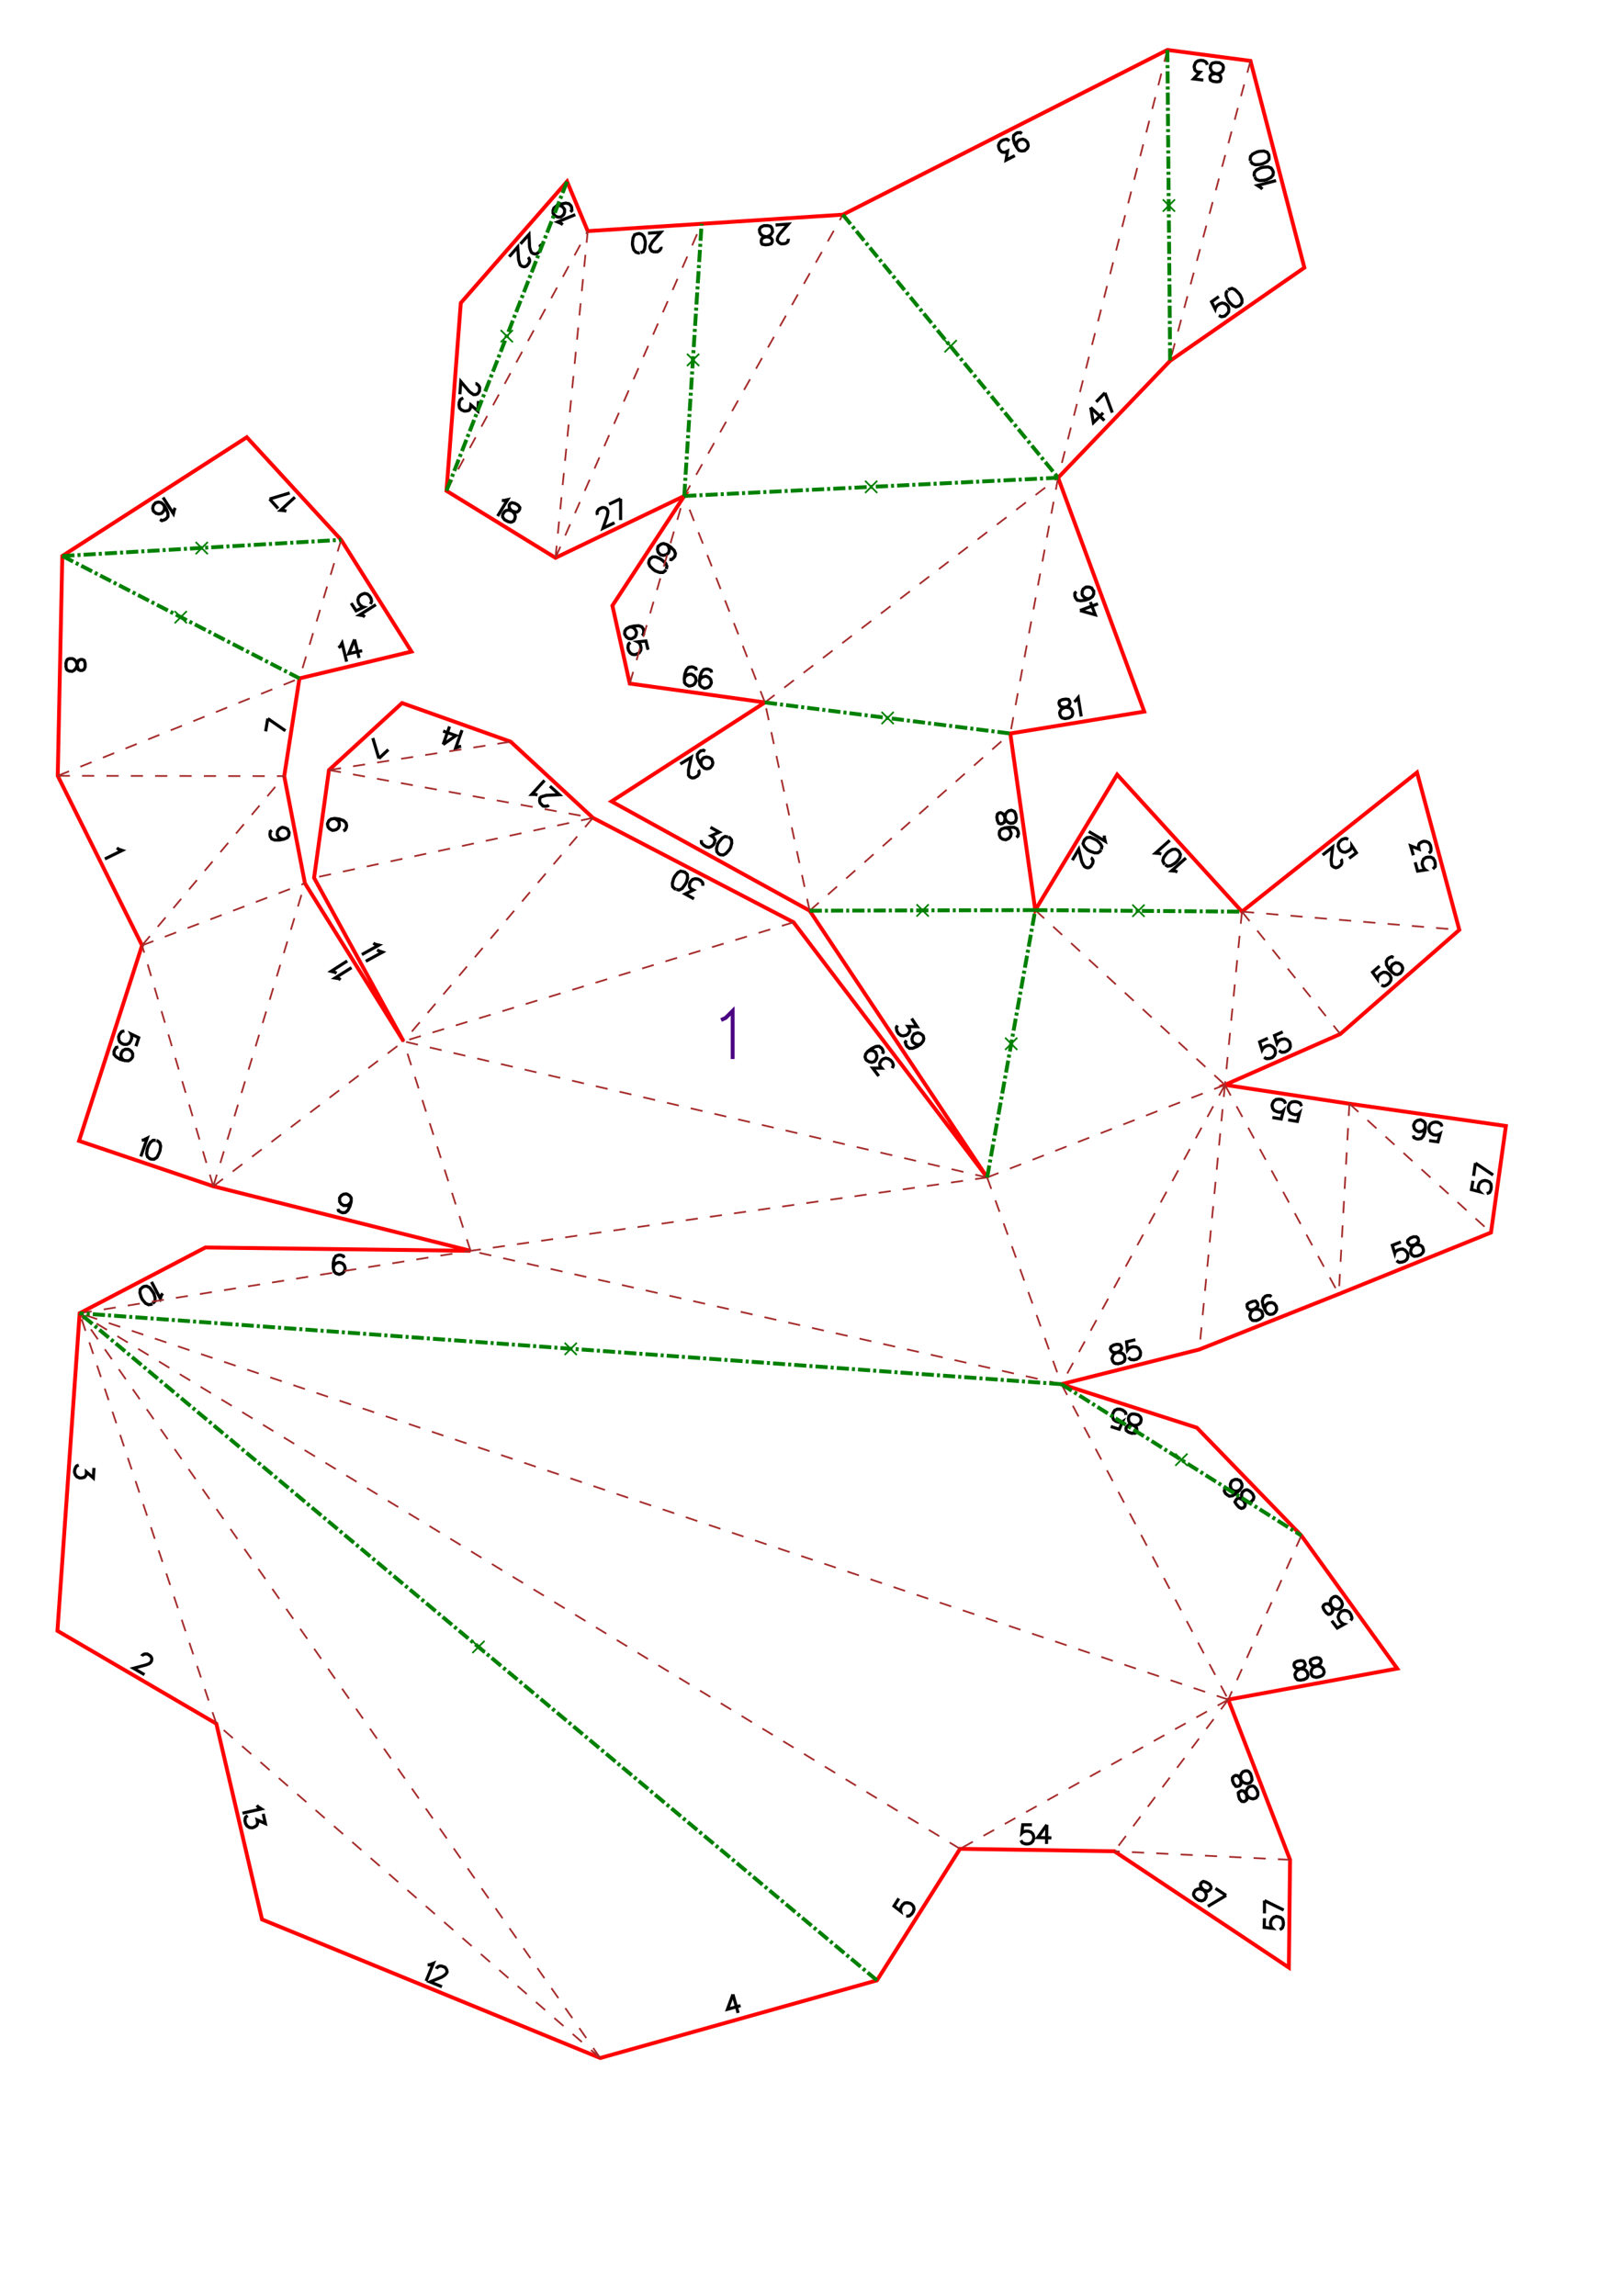<?xml version="1.0" encoding="UTF-8" standalone="no"?>
<svg
   height="841.89pt"
   viewBox="0 0 533 754"
   width="595.276pt"
   version="1.1"
   id="svg1"
   sodipodi:docname="moai200_H20_A3x3.svg"
   inkscape:version="1.3 (0e150ed6c4, 2023-07-21)"
   xmlns:inkscape="http://www.inkscape.org/namespaces/inkscape"
   xmlns:sodipodi="http://sodipodi.sourceforge.net/DTD/sodipodi-0.dtd"
   xmlns="http://www.w3.org/2000/svg"
   xmlns:svg="http://www.w3.org/2000/svg">
  <defs
     id="defs1" />
  <sodipodi:namedview
     id="namedview1"
     pagecolor="#ffffff"
     bordercolor="#000000"
     borderopacity="0.25"
     inkscape:showpageshadow="2"
     inkscape:pageopacity="0.0"
     inkscape:pagecheckerboard="0"
     inkscape:deskcolor="#d1d1d1"
     inkscape:document-units="mm"
     showgrid="false"
     inkscape:zoom="0.61978043"
     inkscape:cx="1180.2567"
     inkscape:cy="515.50514"
     inkscape:window-width="1920"
     inkscape:window-height="1057"
     inkscape:window-x="-8"
     inkscape:window-y="-8"
     inkscape:window-maximized="1"
     inkscape:current-layer="svg1" />
  <style
     type="text/css"
     id="style1"><![CDATA[
			path {
				fill: none;
				stroke-width: 0.15mm;
			}
		]]></style>
  <g
     id="page_001">
    <path
       d="m 112.7,272.9 0.6,-0.3 0.4,-0.8 0.1,-0.6 -0.2,-0.9 -0.8,-0.8 -1.4,-0.5 -1.5,-0.2 -1.2,0.2 -0.7,0.5 -0.4,0.8 -0.1,0.3 0.2,1 0.5,0.6 0.9,0.5 h 0.3 l 0.9,-0.2 0.7,-0.5 0.4,-0.8 v -0.3 l -0.1,-1 -0.6,-0.6 -0.8,-0.5 m 12.7,40.9 0.5,0.4 1.3,0.3 -5.6,3.1 m 5,-1.5 0.6,0.3 1.2,0.4 -5.5,3 m 60.1,-51.3 -0.2,0.2 -0.6,0.2 h -0.5 l -0.6,-0.1 -0.9,-0.9 -0.2,-0.6 v -0.4 l 0.1,-0.7 0.4,-0.4 0.7,-0.2 1,-0.3 4.3,-0.2 -3.1,-2.8 m -4.1,2.9 -0.7,-0.2 h -1.2 l 4.2,-4.6 m -27.4,-11.2 -0.6,0.1 -1.2,0.5 2.1,-5.9 m -6.2,4.7 4.2,-2.9 -4.2,-1.5 m 0,4.4 2.1,-5.9 m -23.2,10.5 -2,-6.7 m 5.1,3.8 -3.1,2.9 m 103.5,46.1 -2.9,-1.6 2.7,-1.3 -0.8,-0.4 -0.4,-0.5 -0.1,-0.4 0.1,-1 0.3,-0.5 0.7,-0.7 0.8,-0.2 0.9,0.1 0.8,0.4 0.7,0.7 0.1,0.4 v 0.7 m -8.7,1.2 0.9,0.2 1,-0.5 0.9,-1.2 0.5,-0.8 0.4,-1.5 -0.1,-1.1 -0.7,-0.7 -0.5,-0.2 -1,-0.2 -0.9,0.5 -1,1.2 -0.4,0.8 -0.4,1.5 0.1,1.1 0.7,0.7 0.4,0.2 m 66.6,61.3 -2,-2.6 h 3 l -0.6,-0.7 -0.1,-0.7 0.1,-0.4 0.5,-0.8 0.5,-0.4 0.9,-0.3 0.8,0.2 0.8,0.5 0.6,0.7 0.3,0.9 -0.1,0.4 -0.3,0.6 m -8,-5.5 0.9,-0.3 0.9,0.1 0.8,0.5 0.1,0.3 0.3,0.9 -0.1,0.8 -0.5,0.8 -0.2,0.2 -0.9,0.3 -0.9,-0.2 -0.8,-0.5 -0.2,-0.2 -0.3,-0.9 0.2,-0.9 0.7,-0.9 1.2,-0.9 1.4,-0.7 1.1,-0.1 0.8,0.6 0.3,0.4 0.3,0.9 -0.3,0.6 m -174.5,48.5 -0.6,0.8 -0.7,0.5 h -0.9 -0.3 l -0.8,-0.5 -0.5,-0.8 v -0.9 -0.3 l 0.6,-0.8 0.7,-0.4 0.9,-0.1 0.3,0.1 0.8,0.5 0.5,0.7 v 1.2 l -0.4,1.5 -0.7,1.4 -0.8,0.7 -0.9,0.1 -0.6,-0.2 -0.8,-0.5 -0.1,-0.6 m 0.8,-75.2 -0.5,-0.4 -1.3,-0.2 5.4,-3.4 m -4.9,1.8 -0.6,-0.3 -1.2,-0.3 5.3,-3.4 m -67.5,58.9 0.6,-0.1 1.2,-0.6 -2.1,6 m 4.9,-5.3 h -0.9 l -0.9,0.7 -0.7,1.3 -0.3,0.9 -0.2,1.5 0.3,1 0.7,0.6 0.6,0.2 h 0.9 l 0.9,-0.6 0.7,-1.4 0.3,-0.8 0.2,-1.5 -0.3,-1.1 -0.7,-0.6 -0.4,-0.1 m -6.7,-31 0.9,-2.8 -2.5,-1.2 0.2,0.4 v 1 l -0.3,0.8 -0.5,0.8 -0.8,0.4 h -0.9 l -0.6,-0.2 -0.8,-0.6 -0.3,-0.7 -0.1,-1 0.3,-0.8 0.6,-0.8 0.4,-0.2 0.6,-0.1 m 0,9.7 -0.7,-0.5 -0.4,-0.8 v -0.9 l 0.1,-0.3 0.5,-0.8 0.8,-0.4 H 42 l 0.3,0.1 0.8,0.6 0.4,0.7 v 1 l -0.1,0.3 -0.6,0.7 -0.7,0.4 -1.3,-0.1 -1.4,-0.4 -1.3,-0.8 -0.7,-0.8 v -1 l 0.2,-0.5 0.5,-0.8 0.7,-0.1 m 70.6,72.5 0.3,-0.9 0.6,-0.6 0.9,-0.3 h 0.3 l 0.9,0.3 0.6,0.6 0.3,0.9 v 0.3 l -0.3,0.9 -0.6,0.6 -0.9,0.3 h -0.3 l -0.9,-0.3 -0.6,-0.6 -0.3,-1.2 v -1.5 l 0.3,-1.5 0.6,-0.9 0.9,-0.3 h 0.6 l 0.9,0.3 0.3,0.6 m -59.6,11.7 -0.4,0.5 -0.4,1.2 -2.9,-5.5 m 0.4,7.1 0.7,-0.7 0.1,-1.1 -0.4,-1.4 -0.5,-0.8 -0.9,-1.2 -1,-0.5 -0.9,0.1 -0.5,0.3 -0.7,0.7 -0.1,1.1 0.4,1.4 0.4,0.8 1,1.2 1,0.5 0.9,-0.1 0.4,-0.2 m 245.2,195.3 -1.6,2.5 2.2,1.7 -0.1,-0.4 0.2,-0.9 0.5,-0.8 0.7,-0.6 0.8,-0.1 1,0.2 0.5,0.3 0.6,0.7 0.2,0.9 -0.3,0.9 -0.5,0.7 -0.7,0.6 -0.4,0.1 h -0.7 m -56.9,25.7 -1.8,4.9 4.3,-1.2 m -2.5,-3.7 1.7,6.1 M 46.5,543.9 l 0.1,-0.2 0.6,-0.4 0.4,-0.1 h 0.7 l 1,0.6 0.4,0.6 0.1,0.4 -0.1,0.7 -0.3,0.5 -0.5,0.4 -1,0.4 -4.1,1.1 3.6,2.1 m -16.6,-67.9 -0.2,3.3 -2.3,-2 v 0.9 l -0.4,0.6 -0.3,0.3 -0.9,0.2 h -0.6 l -0.9,-0.4 -0.5,-0.6 -0.3,-0.9 0.1,-0.9 0.4,-0.9 0.3,-0.3 0.6,-0.2 m 114.6,164.1 h 0.7 l 1.2,-0.5 -2.4,5.8 m 3.4,-4 0.1,-0.3 0.5,-0.4 0.4,-0.2 h 0.7 l 1.1,0.4 0.4,0.5 0.2,0.4 0.1,0.7 -0.3,0.5 -0.5,0.5 -0.9,0.6 -3.9,1.6 3.9,1.6 m -60.8,-59.6 0.4,0.5 1.1,0.7 -6.2,1.4 m 6.8,0.2 0.7,3.2 -2.7,-1.2 0.2,0.9 -0.2,0.7 -0.2,0.3 -0.8,0.5 -0.6,0.2 -0.9,-0.1 -0.8,-0.5 -0.5,-0.8 -0.2,-0.9 0.1,-0.9 0.2,-0.4 0.6,-0.4 m 257.6,3 h -3 l -0.3,2.7 0.3,-0.3 0.9,-0.3 h 0.9 l 0.9,0.3 0.6,0.6 0.3,0.9 v 0.6 l -0.3,0.9 -0.6,0.6 -0.9,0.3 h -0.9 l -0.9,-0.3 -0.3,-0.3 -0.3,-0.6 m 8.5,-5.1 -3,4.2 4.5,0.1 m -1.5,-4.3 -0.1,6.3 m 72.7,-264.6 -2.7,1.2 0.8,2.6 0.2,-0.4 0.7,-0.6 0.8,-0.4 0.9,-0.1 0.8,0.4 0.7,0.7 0.2,0.5 0.1,0.9 -0.3,0.8 -0.7,0.7 -0.8,0.3 -1,0.1 -0.4,-0.1 -0.5,-0.4 m 6.1,-8.3 -2.7,1.2 0.8,2.6 0.2,-0.4 0.7,-0.7 0.8,-0.3 0.9,-0.1 0.8,0.3 0.7,0.7 0.2,0.5 0.1,1 -0.3,0.8 -0.7,0.6 -0.8,0.4 -1,0.1 -0.4,-0.2 -0.5,-0.4 m 33,-27.7 -2.3,2 1.6,2.2 v -0.4 l 0.5,-0.8 0.7,-0.6 0.8,-0.4 0.9,0.1 0.8,0.5 0.4,0.4 0.4,0.9 -0.1,0.8 -0.5,0.8 -0.7,0.6 -0.8,0.4 h -0.5 l -0.6,-0.3 m 4,-9 -0.6,-0.3 -0.9,0.4 -0.5,0.4 -0.4,0.8 0.1,1.1 0.8,1.3 1,1.1 1,0.7 0.8,0.1 0.9,-0.4 0.2,-0.2 0.5,-0.8 0.1,-0.8 -0.4,-0.9 -0.2,-0.2 -0.8,-0.5 -0.9,-0.1 -0.8,0.4 -0.3,0.2 -0.5,0.8 v 0.9 l 0.4,0.8 m 7.6,-36.1 0.8,2.9 2.6,-0.4 -0.3,-0.2 -0.5,-0.8 -0.3,-0.9 0.1,-0.9 0.4,-0.8 0.8,-0.5 0.6,-0.1 h 0.9 l 0.8,0.4 0.5,0.8 0.2,0.9 v 1 l -0.3,0.3 -0.5,0.5 m -6.4,-4.5 -0.9,-3.1 2.8,1.1 -0.2,-0.9 0.1,-0.6 0.2,-0.4 0.8,-0.5 0.6,-0.2 0.9,0.1 0.8,0.4 0.5,0.8 0.2,0.9 v 0.9 l -0.2,0.4 -0.5,0.4 m -26.2,1.7 2.4,-1.8 -1.5,-2.3 v 0.4 l -0.5,0.8 -0.7,0.5 -0.9,0.4 -0.9,-0.1 -0.8,-0.5 -0.3,-0.5 -0.4,-0.9 0.1,-0.9 0.5,-0.7 0.7,-0.6 0.9,-0.3 h 0.5 l 0.6,0.3 m -2.4,6.5 0.2,0.2 0.1,0.7 v 0.4 l -0.3,0.6 -0.9,0.7 -0.7,0.2 -0.4,-0.1 -0.6,-0.3 -0.4,-0.4 -0.1,-0.7 -0.1,-1.1 0.5,-4.2 -3.3,2.6 m -27.2,310.1 0.6,0.7 0.7,0.1 0.5,-0.2 0.5,-0.5 v -0.7 l -0.1,-1.2 -0.1,-0.9 0.4,-0.8 0.4,-0.5 0.9,-0.3 h 0.6 l 0.4,0.2 0.6,0.7 0.5,1.1 v 1 l -0.2,0.4 -0.4,0.5 -0.9,0.3 -0.6,-0.1 -0.8,-0.3 -0.6,-0.7 -0.7,-1 -0.5,-0.5 -0.7,-0.1 -0.5,0.3 -0.5,0.4 0.1,1 0.4,1.3 m -1.9,-5.2 0.6,0.8 h 0.6 l 0.6,-0.2 0.4,-0.5 0.1,-0.7 -0.1,-1.2 -0.1,-0.9 0.4,-0.8 0.4,-0.5 0.8,-0.3 h 0.7 l 0.4,0.2 0.6,0.7 0.4,1.2 0.1,0.9 -0.2,0.4 -0.4,0.5 -0.9,0.3 -0.6,-0.1 -0.8,-0.3 -0.6,-0.7 -0.7,-1 -0.5,-0.5 -0.7,-0.1 -0.6,0.3 -0.4,0.5 v 0.9 l 0.5,1.3 m 10,43.9 -0.1,3 2.7,0.3 -0.3,-0.3 -0.3,-0.9 v -0.9 l 0.4,-0.9 0.6,-0.6 0.9,-0.3 0.6,0.1 0.9,0.3 0.6,0.6 0.2,0.9 v 0.9 l -0.3,0.9 -0.3,0.3 -0.6,0.3 m -5,-9.5 6.3,3.1 m -6.3,1.1 v -4.2 m -19.1,-6 -1,-0.3 -0.5,0.3 -0.4,0.5 v 0.7 l 0.3,0.6 0.8,0.9 0.6,0.7 0.2,0.9 -0.1,0.6 -0.5,0.8 -0.6,0.3 -0.4,0.1 -0.9,-0.2 -1,-0.7 -0.6,-0.8 -0.1,-0.4 0.1,-0.6 0.5,-0.8 0.6,-0.3 0.8,-0.2 0.9,0.3 1.2,0.4 0.6,0.1 0.6,-0.4 0.4,-0.5 v -0.6 l -0.5,-0.8 -1.2,-0.7 m 6.7,4.4 -6,3.6 m 2.5,-5.9 3.5,2.3 M 89.2,272.7 l -0.5,0.4 -0.1,1 0.1,0.6 0.5,0.8 1,0.4 h 1.5 l 1.5,-0.3 1.1,-0.5 0.5,-0.7 0.1,-1 -0.1,-0.2 -0.4,-0.9 -0.8,-0.4 -0.9,-0.2 -0.3,0.1 -0.8,0.5 -0.5,0.7 -0.1,0.9 v 0.3 l 0.5,0.8 0.7,0.5 1,0.1 m -54.9,2.9 0.6,0.4 1.2,0.4 -5.7,2.8 m 53.5,-46.1 5.8,4 m -6.5,0.2 0.7,-4.2 m -60,-18.1 -0.3,-1 -0.6,-0.3 h -0.6 l -0.6,0.3 -0.3,0.6 -0.3,1.2 -0.4,0.9 -0.6,0.6 -0.6,0.3 -0.9,-0.1 -0.6,-0.3 -0.3,-0.3 -0.2,-0.9 v -1.2 l 0.3,-0.9 0.3,-0.3 0.6,-0.2 h 0.9 l 0.6,0.3 0.6,0.6 0.3,0.9 0.3,1.2 0.2,0.6 0.6,0.3 h 0.6 l 0.6,-0.3 0.4,-0.8 v -1.4 m 91.9,-15.1 -0.5,-0.4 -1.3,-0.2 5.4,-3.4 m -8.1,-0.5 1.6,2.5 2.5,-1.2 -0.4,-0.1 -0.8,-0.6 -0.5,-0.7 -0.2,-1 0.2,-0.8 0.6,-0.7 0.5,-0.3 0.9,-0.3 0.9,0.2 0.7,0.6 0.5,0.8 0.2,0.9 -0.1,0.4 -0.3,0.6 m -10.5,14.3 0.6,-0.4 0.6,-1.1 1.5,6.1 m 2.6,-7.3 -1.9,4.7 4.4,-1 m -2.5,-3.7 1.5,6.1 m -60.4,-49.3 -0.3,0.6 -0.3,1.3 -3.4,-5.3 m -1,7.2 0.6,0.4 0.9,-0.3 0.5,-0.3 0.6,-0.7 v -1.1 l -0.5,-1.4 -0.8,-1.3 -0.9,-0.8 -0.9,-0.2 -0.9,0.2 -0.2,0.2 -0.6,0.7 -0.2,0.9 0.2,0.9 0.2,0.2 0.7,0.6 0.9,0.2 0.9,-0.2 0.2,-0.2 0.6,-0.7 0.2,-0.9 -0.2,-0.9 m 40.2,2 -0.6,-0.2 -1.3,-0.1 4.7,-4.3 m -8.3,0.6 6.6,-2 m -3.8,5.1 -2.8,-3.1 m 337.5,381.7 -0.8,0.5 -0.2,0.6 0.1,0.6 0.4,0.5 0.7,0.2 1.2,0.1 0.9,0.1 0.7,0.5 0.4,0.6 0.2,0.9 -0.2,0.6 -0.2,0.3 -0.9,0.5 -1.1,0.2 -1,-0.1 -0.3,-0.3 -0.4,-0.5 -0.2,-0.9 0.2,-0.6 0.5,-0.7 0.8,-0.5 1.1,-0.5 0.6,-0.4 0.2,-0.6 -0.2,-0.6 -0.4,-0.6 -0.9,-0.1 -1.3,0.2 m 5.4,-0.9 -0.8,0.4 -0.2,0.7 0.1,0.5 0.4,0.6 0.6,0.2 1.3,0.1 0.9,0.1 0.7,0.5 0.4,0.5 0.2,0.9 -0.2,0.6 -0.3,0.4 -0.8,0.4 -1.2,0.3 -0.9,-0.2 -0.4,-0.2 -0.4,-0.6 -0.1,-0.8 0.2,-0.7 0.4,-0.7 0.9,-0.4 1.1,-0.6 0.5,-0.4 0.2,-0.6 -0.1,-0.6 -0.4,-0.5 -0.9,-0.2 -1.4,0.3 m 6.3,-12.4 1.8,2.4 2.3,-1.3 -0.4,-0.1 -0.8,-0.6 -0.5,-0.7 -0.3,-0.9 0.2,-0.8 0.5,-0.8 0.5,-0.4 0.9,-0.2 0.8,0.1 0.8,0.5 0.5,0.8 0.3,0.9 v 0.4 l -0.4,0.6 m -8.1,-2.6 0.8,0.6 0.6,-0.1 0.5,-0.4 0.3,-0.6 -0.1,-0.6 -0.4,-1.2 -0.3,-0.9 0.1,-0.8 0.3,-0.6 0.8,-0.6 0.6,-0.1 0.4,0.1 0.8,0.6 0.7,0.9 0.3,0.9 -0.1,0.5 -0.3,0.6 -0.7,0.5 -0.7,0.1 -0.8,-0.1 -0.8,-0.6 -0.9,-0.8 -0.6,-0.3 -0.7,0.1 -0.5,0.3 -0.3,0.6 0.3,0.9 0.8,1.1 m -28.7,-34.7 0.8,0.4 0.7,-0.2 0.4,-0.4 0.2,-0.6 -0.2,-0.7 -0.6,-1 -0.4,-0.9 v -0.8 l 0.2,-0.7 0.7,-0.6 0.6,-0.2 h 0.4 l 0.9,0.5 0.8,0.8 0.4,0.9 v 0.4 l -0.2,0.6 -0.7,0.7 -0.6,0.2 -0.8,-0.1 -0.9,-0.4 -1,-0.6 -0.7,-0.3 -0.6,0.2 -0.4,0.5 -0.3,0.6 0.5,0.8 0.9,1 m -4.7,-6.1 -0.2,0.7 0.4,0.8 0.5,0.4 0.8,0.5 1.1,-0.2 1.2,-0.8 1.1,-1.1 0.7,-1 v -0.9 l -0.4,-0.8 -0.2,-0.3 -0.9,-0.4 h -0.8 l -0.9,0.4 -0.2,0.2 -0.4,0.9 v 0.8 l 0.4,0.9 0.2,0.2 0.8,0.4 h 0.9 l 0.8,-0.4 m -35.4,-18.6 h 1 l 0.5,-0.4 0.1,-0.6 -0.1,-0.7 -0.4,-0.5 -1.1,-0.6 -0.8,-0.6 -0.3,-0.7 -0.1,-0.7 0.2,-0.8 0.5,-0.5 0.4,-0.2 h 0.9 l 1.2,0.3 0.7,0.6 0.2,0.4 0.1,0.6 -0.2,0.9 -0.5,0.5 -0.8,0.4 h -0.9 l -1.3,-0.1 -0.6,0.1 -0.5,0.5 -0.2,0.5 0.1,0.7 0.8,0.6 1.3,0.4 m -7.2,-2.3 2.8,0.9 1.1,-2.5 -0.3,0.2 h -1 l -0.9,-0.3 -0.7,-0.5 -0.4,-0.8 v -0.9 l 0.2,-0.6 0.5,-0.8 0.8,-0.4 h 0.9 l 0.9,0.3 0.8,0.6 0.2,0.3 0.1,0.7 m -4.1,-22.9 -0.8,0.5 -0.2,0.7 0.2,0.5 0.4,0.5 0.7,0.2 h 1.2 l 1,0.1 0.7,0.4 0.4,0.5 0.2,0.9 -0.1,0.6 -0.2,0.4 -0.8,0.5 -1.2,0.3 -0.9,-0.1 -0.4,-0.2 -0.4,-0.5 -0.3,-0.9 0.2,-0.6 0.4,-0.8 0.8,-0.5 1.1,-0.5 0.5,-0.5 0.2,-0.6 -0.2,-0.6 -0.4,-0.5 -1,-0.1 -1.3,0.3 m 7.4,-1.8 -2.9,0.7 0.3,2.7 0.3,-0.4 0.8,-0.5 0.8,-0.2 1,0.1 0.7,0.4 0.5,0.8 0.2,0.6 -0.1,1 -0.4,0.7 -0.8,0.5 -0.9,0.2 -1,-0.1 -0.3,-0.2 -0.5,-0.5 m 39.7,-18 -0.7,0.6 v 0.7 l 0.2,0.6 0.5,0.4 0.6,0.1 1.3,-0.2 h 0.9 l 0.8,0.3 0.5,0.4 0.3,0.9 v 0.6 l -0.2,0.4 -0.7,0.6 -1.1,0.5 h -1 l -0.4,-0.1 -0.5,-0.5 -0.3,-0.8 0.1,-0.7 0.3,-0.8 0.7,-0.6 1,-0.7 0.5,-0.5 v -0.7 l -0.2,-0.5 -0.5,-0.5 -0.9,0.1 -1.3,0.5 m 7.4,-2 -0.5,-0.4 h -0.9 l -0.6,0.2 -0.7,0.7 -0.3,1 0.3,1.5 0.6,1.4 0.7,1 0.8,0.4 0.9,-0.1 0.3,-0.1 0.7,-0.6 0.4,-0.8 -0.1,-1 -0.1,-0.2 -0.6,-0.8 -0.8,-0.3 -0.9,0.1 -0.3,0.1 -0.7,0.6 -0.4,0.8 0.1,0.9 m 7.6,-62.5 3,0.5 0.7,-2.7 -0.3,0.3 -1,0.2 -0.9,-0.2 -0.8,-0.4 -0.5,-0.7 -0.2,-0.9 0.1,-0.6 0.4,-0.9 0.7,-0.5 1,-0.1 0.8,0.1 0.9,0.4 0.2,0.4 0.3,0.6 m -9.6,3.7 2.9,0.5 0.7,-2.7 -0.3,0.3 -1,0.2 -0.8,-0.2 -0.9,-0.4 -0.5,-0.7 -0.2,-0.9 0.1,-0.6 0.5,-0.9 0.7,-0.5 0.9,-0.1 0.9,0.1 0.8,0.4 0.3,0.4 0.2,0.6 m 37.9,45.4 -2.8,1.1 0.8,2.6 0.1,-0.4 0.8,-0.6 0.8,-0.3 0.9,-0.1 0.8,0.4 0.6,0.7 0.3,0.5 v 1 l -0.3,0.8 -0.7,0.6 -0.9,0.3 -0.9,0.1 -0.4,-0.2 -0.5,-0.4 m 4.4,-7.3 -0.7,0.6 -0.1,0.7 0.3,0.5 0.5,0.5 h 0.6 l 1.3,-0.2 h 0.9 l 0.8,0.3 0.5,0.4 0.3,0.9 v 0.6 l -0.2,0.4 -0.7,0.7 -1.1,0.4 -1,0.1 -0.4,-0.2 -0.5,-0.4 -0.3,-0.9 0.1,-0.6 0.3,-0.8 0.7,-0.6 1,-0.8 0.5,-0.5 v -0.6 l -0.2,-0.6 -0.5,-0.4 h -1 l -1.2,0.5 m 20.8,-18.9 -0.5,2.9 2.7,0.7 -0.3,-0.3 -0.2,-1 0.2,-0.9 0.4,-0.8 0.7,-0.5 0.9,-0.2 0.6,0.1 0.9,0.4 0.5,0.7 0.1,0.9 -0.1,0.9 -0.4,0.9 -0.4,0.2 -0.6,0.2 m -3.7,-10 5.8,3.9 m -6.4,0.3 0.6,-4.2 m -15.2,-7.4 2.9,0.4 0.7,-2.6 -0.3,0.2 -1,0.2 -0.9,-0.1 -0.8,-0.5 -0.5,-0.6 -0.2,-1 0.1,-0.6 0.4,-0.8 0.7,-0.5 0.9,-0.2 0.9,0.1 0.9,0.5 0.2,0.3 0.2,0.6 m -9.4,2.9 0.2,0.7 0.8,0.4 0.6,0.1 1,-0.2 0.7,-0.8 0.5,-1.4 0.2,-1.5 -0.1,-1.3 -0.5,-0.6 -0.9,-0.5 h -0.3 l -0.9,0.2 -0.7,0.5 -0.4,0.8 -0.1,0.3 0.2,1 0.5,0.6 0.9,0.5 h 0.3 l 0.9,-0.2 0.7,-0.5 0.4,-0.8 m -81.5,-83.8 -0.6,-0.3 -1.3,-0.1 4.7,-4.2 m -6.8,2.2 0.8,0.5 1.1,-0.2 1.3,-0.8 0.7,-0.6 0.9,-1.2 0.2,-1.1 -0.4,-0.8 -0.4,-0.5 -0.8,-0.4 -1.1,0.1 -1.3,0.8 -0.6,0.6 -0.9,1.2 -0.3,1.1 0.4,0.9 0.3,0.3 m -1.2,-3.4 -0.6,-0.2 -1.3,-0.1 4.7,-4.2 m -21.5,-1.6 v 0.7 l 0.3,1.2 -5.4,-3.2 m 4.1,5.9 0.2,-1 -0.5,-0.9 -1.1,-1.1 -0.8,-0.4 -1.4,-0.6 -1.1,0.1 -0.7,0.6 -0.3,0.5 -0.3,0.9 0.5,1 1.1,1.1 0.8,0.4 1.4,0.5 h 1.1 l 0.8,-0.6 0.2,-0.4 m -3.3,2.6 0.2,0.1 0.4,0.6 0.1,0.4 -0.1,0.7 -0.6,1 -0.5,0.4 -0.5,0.1 -0.6,-0.1 -0.5,-0.3 -0.4,-0.6 -0.5,-1 -1,-4.1 -2.1,3.6 m -52.8,52 1.8,2.7 -3,-0.1 0.5,0.7 0.1,0.7 -0.1,0.4 -0.6,0.8 -0.5,0.3 -0.9,0.2 -0.8,-0.1 -0.8,-0.6 -0.5,-0.8 -0.2,-0.9 v -0.4 l 0.4,-0.6 m 7.6,6.1 -0.9,0.2 -0.8,-0.2 -0.8,-0.5 -0.2,-0.3 -0.2,-0.9 0.2,-0.8 0.5,-0.8 0.3,-0.1 0.9,-0.3 0.8,0.2 0.8,0.6 0.2,0.2 0.2,0.9 -0.2,0.8 -0.8,1 -1.2,0.8 -1.5,0.6 h -1 l -0.8,-0.6 -0.3,-0.5 -0.3,-0.9 0.4,-0.6 m 32.3,-69.8 0.9,0.1 0.7,0.5 0.4,0.9 0.1,0.3 -0.2,0.9 -0.5,0.7 -0.8,0.4 -0.3,0.1 -1,-0.2 -0.7,-0.5 -0.4,-0.9 v -0.3 l 0.1,-0.9 0.6,-0.7 1.1,-0.4 1.5,-0.2 h 1.5 l 1,0.5 0.4,0.9 0.1,0.6 -0.2,0.9 -0.5,0.4 m -6.2,-5.5 0.4,0.9 0.6,0.2 0.6,-0.1 0.6,-0.4 0.2,-0.6 0.1,-1.2 0.2,-1 0.5,-0.6 0.5,-0.4 0.9,-0.2 0.7,0.3 0.3,0.2 0.4,0.9 0.2,1.2 -0.2,0.9 -0.2,0.3 -0.6,0.4 -0.9,0.1 -0.6,-0.2 -0.7,-0.5 -0.4,-0.8 -0.5,-1.2 -0.4,-0.5 -0.6,-0.3 -0.6,0.1 -0.5,0.4 -0.2,0.9 0.2,1.4 M 258.9,78.4 v 0.3 l -0.2,0.7 -0.3,0.3 -0.6,0.3 -1.2,0.1 -0.6,-0.3 -0.3,-0.3 -0.4,-0.5 v -0.6 l 0.2,-0.7 0.6,-0.9 2.8,-3.2 -4.2,0.3 m -2.2,6.4 0.8,-0.3 0.3,-0.6 v -0.6 l -0.4,-0.6 -0.6,-0.3 -1.2,-0.2 -0.9,-0.2 -0.7,-0.6 -0.3,-0.6 -0.1,-0.9 0.3,-0.6 0.3,-0.3 0.9,-0.4 h 1.2 l 0.9,0.2 0.3,0.3 0.3,0.6 0.1,0.9 -0.3,0.6 -0.5,0.6 -0.9,0.4 -1.2,0.3 -0.6,0.4 -0.2,0.6 v 0.6 l 0.3,0.6 1,0.2 1.3,-0.1 m -56.4,88.8 -0.1,-0.3 v -0.7 l 0.2,-0.4 0.4,-0.5 1,-0.5 h 0.7 l 0.4,0.1 0.5,0.4 0.3,0.6 v 0.6 l -0.2,1.1 -1.4,4 3.8,-1.8 m 2,-7.9 v 7 m -3.8,-5.2 3.8,-1.8 m 13.2,-82.7 0.1,0.3 -0.3,0.6 -0.3,0.3 -0.6,0.4 h -1.2 l -0.6,-0.2 -0.3,-0.3 -0.3,-0.6 -0.1,-0.6 0.3,-0.6 0.5,-0.9 2.8,-3.2 -4.2,0.3 m -2.5,6.4 0.9,-0.3 0.5,-1 0.2,-1.5 v -0.9 l -0.4,-1.5 -0.7,-0.8 -0.9,-0.3 -0.6,0.1 -0.9,0.3 -0.5,1 -0.2,1.5 v 0.9 l 0.4,1.5 0.7,0.8 0.9,0.3 0.4,-0.1 m -45.3,81.3 0.6,0.1 1.3,-0.3 -3.3,5.4 m 5.6,-4.2 -0.9,-0.2 -0.6,0.3 -0.3,0.5 v 0.7 l 0.3,0.6 0.9,0.9 0.6,0.7 0.2,0.8 -0.1,0.7 -0.4,0.8 -0.6,0.3 -0.4,0.1 -0.9,-0.2 -1.1,-0.6 -0.6,-0.8 -0.1,-0.4 0.1,-0.6 0.5,-0.8 0.5,-0.4 0.9,-0.2 0.9,0.3 1.2,0.3 0.6,0.1 0.6,-0.4 0.3,-0.5 0.1,-0.6 -0.6,-0.8 -1.2,-0.7 m 15.9,-91.4 -0.5,-0.4 -1.2,-0.5 5.8,-2.4 m -6,-3 h 0.9 l 0.8,0.3 0.6,0.7 0.2,0.3 v 0.9 l -0.3,0.8 -0.7,0.6 -0.3,0.2 h -0.9 L 182.4,71 181.8,70.3 181.6,70 v -0.9 l 0.3,-0.8 1,-0.8 1.4,-0.5 1.5,-0.3 1,0.2 0.7,0.7 0.2,0.5 0.1,1 -0.5,0.5 m -10.2,10.7 0.2,0.2 0.3,0.7 v 0.4 l -0.2,0.6 -0.8,0.9 -0.6,0.3 h -0.4 l -0.7,-0.2 -0.4,-0.3 -0.3,-0.7 -0.3,-1 -0.2,-4.2 -2.8,3.1 m 2.5,4.4 0.2,0.2 0.3,0.6 v 0.5 l -0.2,0.6 -0.7,0.9 -0.7,0.3 h -0.4 l -0.6,-0.2 -0.5,-0.4 -0.2,-0.6 -0.3,-1 -0.3,-4.3 -2.8,3.2 M 156.1,126 h 0.3 l 0.5,0.4 0.3,0.3 0.3,0.6 -0.1,1.2 -0.4,0.6 -0.3,0.3 -0.6,0.2 h -0.6 l -0.6,-0.4 -0.8,-0.6 -2.8,-3.3 -0.3,4.2 m 6.1,2.2 -0.2,3.3 -2.3,-2 -0.1,0.9 -0.3,0.6 -0.3,0.3 -0.9,0.2 h -0.6 l -0.9,-0.4 -0.6,-0.6 -0.2,-1 0.1,-0.9 0.3,-0.8 0.4,-0.3 0.6,-0.3 m 76.6,89.5 -0.2,-0.7 -0.8,-0.4 -0.6,-0.1 -1,0.2 -0.7,0.8 -0.5,1.4 -0.2,1.5 0.1,1.3 0.5,0.6 0.9,0.5 h 0.3 l 0.9,-0.2 0.7,-0.5 0.4,-0.8 0.1,-0.3 -0.2,-1 -0.5,-0.6 -0.9,-0.5 h -0.3 l -0.9,0.2 -0.7,0.5 -0.4,0.8 m 9,-2 -0.2,-0.7 -0.8,-0.4 -0.6,-0.1 -1,0.2 -0.7,0.8 -0.5,1.4 -0.2,1.5 0.1,1.3 0.5,0.6 0.9,0.5 h 0.3 l 0.9,-0.2 0.7,-0.5 0.4,-0.8 0.1,-0.3 -0.2,-1 -0.5,-0.6 -0.9,-0.5 h -0.3 l -0.9,0.2 -0.7,0.5 -0.4,0.8 m -9.9,-39.9 0.7,0.1 0.7,-0.6 0.4,-0.5 0.2,-0.9 -0.4,-1 -1.1,-1.1 -1.2,-0.8 -1.2,-0.4 -0.8,0.2 -0.8,0.6 -0.2,0.2 -0.2,0.9 0.2,0.9 0.6,0.7 0.2,0.2 0.9,0.2 0.9,-0.2 0.7,-0.5 0.2,-0.3 0.2,-0.9 -0.2,-0.8 -0.5,-0.8 m -0.3,8 0.2,-0.9 -0.4,-1 -1.1,-1 -0.7,-0.5 -1.4,-0.6 h -1.1 l -0.8,0.6 -0.3,0.5 -0.2,0.9 0.4,1 1.1,1.1 0.7,0.5 1.4,0.5 h 1.1 l 0.8,-0.6 0.2,-0.3 m -7.9,21.6 0.5,-0.4 0.1,-1 -0.1,-0.6 -0.5,-0.8 -1,-0.4 -1.6,0.1 -1.4,0.3 -1.1,0.6 -0.5,0.7 -0.1,0.9 0.1,0.3 0.5,0.8 0.7,0.5 0.9,0.1 0.3,-0.1 0.9,-0.5 0.4,-0.7 0.1,-0.9 -0.1,-0.3 -0.5,-0.8 -0.7,-0.5 -0.9,-0.1 m 6,7.5 -0.7,-2.9 -2.7,0.3 0.4,0.2 0.5,0.8 0.2,0.9 -0.1,0.9 -0.5,0.8 -0.8,0.4 -0.6,0.2 -0.9,-0.1 -0.7,-0.5 -0.5,-0.8 -0.2,-0.9 0.1,-0.9 0.2,-0.4 0.5,-0.4 m 147.7,-10.5 5,1.4 -1.6,-4.2 m -3.4,2.8 5.9,-2.2 m -7.1,-4 -0.5,0.5 v 0.9 l 0.2,0.6 0.6,0.8 1.1,0.2 1.5,-0.2 1.4,-0.5 1,-0.7 0.4,-0.8 v -1 l -0.2,-0.2 -0.5,-0.8 -0.8,-0.3 h -1 l -0.2,0.1 -0.8,0.6 -0.3,0.8 v 0.9 l 0.1,0.3 0.6,0.7 0.8,0.4 h 0.9 m -9,33.2 -0.8,0.4 -0.2,0.6 0.1,0.6 0.4,0.6 0.6,0.2 1.2,0.1 1,0.1 0.7,0.5 0.4,0.6 0.1,0.9 -0.2,0.6 -0.2,0.3 -0.9,0.5 -1.2,0.2 -0.9,-0.2 -0.3,-0.2 -0.4,-0.6 -0.2,-0.9 0.2,-0.6 0.5,-0.7 0.9,-0.4 1.1,-0.5 0.5,-0.4 0.2,-0.7 -0.1,-0.5 -0.4,-0.6 -0.9,-0.1 -1.3,0.2 m 4.1,0.7 0.5,-0.4 0.8,-1 1,6.2 m -21.2,-186.9 -0.1,-0.9 0.2,-0.8 0.7,-0.7 0.3,-0.1 0.9,-0.2 0.8,0.3 0.7,0.7 0.1,0.2 0.2,1 -0.3,0.8 -0.7,0.6 -0.2,0.2 -1,0.1 -0.8,-0.2 -0.8,-1 -0.7,-1.3 -0.4,-1.5 0.1,-1.1 0.7,-0.6 0.5,-0.3 1,-0.1 0.5,0.4 m -2.3,7.2 -2.9,1.5 0.5,-3 -0.8,0.4 h -0.7 l -0.4,-0.1 -0.7,-0.7 -0.2,-0.5 -0.2,-0.9 0.3,-0.8 0.6,-0.7 0.8,-0.4 1,-0.2 0.4,0.2 0.5,0.4 m -98.2,225.4 2.9,1.6 -2.7,1.2 0.8,0.5 0.3,0.5 0.2,0.4 -0.2,0.9 -0.3,0.6 -0.7,0.6 -0.8,0.3 -0.9,-0.2 -0.8,-0.5 -0.7,-0.7 -0.1,-0.4 v -0.6 m 8.8,-1 -1,-0.2 -0.9,0.5 -1,1.2 -0.5,0.7 -0.4,1.5 0.1,1.1 0.6,0.7 0.5,0.3 1,0.1 0.9,-0.5 1,-1.1 0.5,-0.8 0.4,-1.5 -0.1,-1.1 -0.6,-0.7 -0.4,-0.2 m -8.8,-23.4 -0.2,-1 0.1,-0.8 0.6,-0.7 0.3,-0.2 0.9,-0.2 0.8,0.2 0.8,0.5 0.1,0.3 0.3,0.9 -0.2,0.8 -0.6,0.8 -0.3,0.2 -0.9,0.2 -0.8,-0.2 -0.9,-0.8 -0.8,-1.3 -0.6,-1.4 v -1.1 l 0.6,-0.7 0.5,-0.4 0.9,-0.2 0.6,0.3 m -2.3,6.2 0.2,0.2 0.1,0.7 -0.1,0.4 -0.4,0.6 -1,0.6 -0.7,0.1 -0.4,-0.1 -0.5,-0.3 -0.4,-0.5 v -0.7 -1.1 l 0.9,-4.1 -3.6,2.2 m 134.8,-117.1 0.9,5 3.2,-3.2 m -4.1,-1.8 4.5,4.3 m 0.2,-9.1 2.4,6.5 m -5.3,-3.5 2.9,-3 m 36.7,-102.1 1,-0.2 0.3,-0.5 0.1,-0.6 -0.2,-0.7 -0.6,-0.4 -1.1,-0.4 -0.9,-0.4 -0.5,-0.7 -0.2,-0.6 0.1,-0.9 0.4,-0.6 0.3,-0.2 1,-0.2 1.2,0.1 0.8,0.5 0.3,0.3 0.2,0.6 -0.1,0.9 -0.4,0.6 -0.7,0.5 -0.9,0.2 -1.2,0.1 -0.7,0.2 -0.4,0.6 v 0.6 l 0.2,0.6 0.8,0.4 1.4,0.2 m -4.6,-0.6 -3.2,-0.4 2.1,-2.2 -0.9,-0.1 -0.6,-0.4 -0.2,-0.3 -0.2,-1 0.1,-0.5 0.4,-0.9 0.7,-0.5 0.9,-0.2 0.9,0.1 0.8,0.4 0.3,0.4 0.2,0.6 m 18.1,40.8 -0.5,-0.5 -1.1,-0.7 6.1,-1.6 m -7,-1.2 0.5,0.8 1,0.4 1.6,-0.1 0.8,-0.2 1.4,-0.7 0.7,-0.8 0.1,-1 -0.2,-0.5 -0.5,-0.8 -1,-0.4 -1.5,0.1 -0.9,0.2 -1.4,0.7 -0.7,0.8 -0.1,0.9 0.2,0.5 m -1.4,-5.1 0.6,0.8 1,0.4 1.5,-0.1 0.9,-0.2 1.4,-0.7 0.7,-0.8 v -0.9 l -0.1,-0.6 -0.5,-0.8 -1.1,-0.4 -1.5,0.1 -0.8,0.2 -1.4,0.7 -0.7,0.8 -0.1,1 0.1,0.4 m -10.4,44.6 -2.4,1.7 1.2,2.4 0.1,-0.4 0.6,-0.8 0.7,-0.5 0.9,-0.3 0.9,0.2 0.7,0.5 0.4,0.5 0.2,0.9 -0.1,0.9 -0.6,0.7 -0.7,0.6 -0.9,0.2 -0.4,-0.1 -0.6,-0.3 m 2.9,-8.2 -0.5,0.7 v 1.1 l 0.6,1.4 0.5,0.7 1.1,1.1 1,0.4 0.9,-0.3 0.5,-0.3 0.6,-0.8 v -1.1 l -0.6,-1.4 -0.6,-0.7 -1.1,-1.1 -1,-0.4 -0.9,0.3 -0.3,0.3"
       id="nums_001"
       stroke="#000000"
       style="stroke-width:1.015;stroke-dasharray:none" />
    <path
       d="M 315.3,607.2 288,650.4 197.1,675.9 86,630.4 71,566.1 18.8,535.6 26.1,431.3 67.4,409.7 154.5,410.8 70,389.6 25.9,374.7 46.6,310.5 18.9,254.8 l 1.5,-72.2 60.6,-39 31,33.7 23.1,36.7 -36.8,8.8 -5,32.1 6.8,35.2 32.4,51.9 -29.4,-53.7 4.9,-35.4 24,-22 35.7,12.7 27,25 65.9,34.3 63.6,83.8 -58.3,-87.6 -65.1,-35.9 50.4,-32.5 -44.4,-6.2 -5.7,-25.6 23.6,-36 -42.3,20.3 -35.8,-22 4.7,-61.7 34.9,-39.9 6.8,16.3 37.4,-2.4 46.4,-3 106.6,-54.1 27.3,3.6 17.7,67.9 -44.1,30.6 -36.8,38.4 28.3,76.8 -44,7.2 8.2,58 26.9,-44.5 41,45 57.5,-45.7 13.9,51.7 -39.1,34.2 -37.9,16.7 40.9,6.2 51.4,7.3 -4.9,35 -50,20.2 -45.8,18.2 -45.3,11.4 44.5,14.3 34.3,35.4 31.5,43.7 -55.5,10.2 20.3,52.6 -0.4,35.4 L 366,608 Z"
       id="coupes_001"
       stroke="#ff0000"
       style="stroke-width:1.269"
       sodipodi:nodetypes="ccccccccccccccccccccccccccccccccccccccccccccccccccccccccccccccccccccc" />
    <path
       d="m 108,252.9 86.7,15.7 m 0,0 -91.6,19.7 M 194.7,268.6 132.5,342 M 108,252.9 167.7,243.6 M 260.6,302.9 132.5,342 M 324.2,386.7 132.5,342 m 191.7,44.7 -169.7,24.1 m 0,0 -22,-68.8 M 70,389.6 132.5,342 M 70,389.6 100.1,290.1 m -53.5,20.4 53.5,-20.4 M 70,389.6 46.6,310.5 m 277.6,76.2 24.4,67.9 m 0,0 -194.1,-43.8 M 26.1,431.3 154.5,410.8 m 194.1,43.8 54.8,103.6 m 0,0 L 26.1,431.3 m 377.3,126.9 -88.1,49 m 0,0 L 26.1,431.3 m 171,244.6 -171,-244.6 M 197.1,675.9 71,566.1 m 0,0 L 26.1,431.3 M 403.4,558.2 366,608 m -41.8,-221.3 78.1,-30.4 m 0,0 -53.7,98.3 m -8.6,-155.7 62.3,57.4 m 5.6,-56.9 -5.6,56.9 m 5.6,-56.9 32.3,40.2 m -32.3,-40.2 71.4,6 M 423.7,610.8 366,608 M 46.6,310.5 93.3,254.9 m -74.4,-0.1 74.4,0.1 m -74.4,-0.1 79.4,-32 M 112,177.3 98.3,222.8 m 329.1,281.5 -24,53.9 m -1.1,-201.9 -8.4,86.9 m 8.4,-86.9 37.4,68.7 m 3.5,-62.5 -3.5,62.5 m 3.5,-62.5 46.5,42.3 M 265.9,299.1 331.8,240.9 m -65.9,58.2 -14.7,-68.4 m 96.3,-73.8 -15.7,84 m -80.6,-10.2 96.3,-73.8 m -96.3,73.8 -26.5,-67.8 m 0,0 52.1,-92.4 m -94.4,112.7 48,-109.7 M 182.4,183.2 193,75.9 M 146.6,161.2 193,75.9 m 13.8,148.6 17.9,-61.6 M 383.4,16.4 347.5,156.9 M 410.7,20 384.3,118.5"
       id="plisM_001"
       stroke="#a52a2a"
       stroke-dasharray="4" />
    <path
       d="M 348.6,454.6 26.1,431.3 M 288,650.4 26.1,431.3 M 324.2,386.7 340,298.9 m 0,0 67.9,0.5 M 20.4,182.6 98.3,222.8 M 20.4,182.6 112,177.3 m 236.6,277.3 78.8,49.7 M 265.9,299.1 340,298.9 m -88.8,-68.2 80.6,10.2 m -107.1,-78 122.8,-6 m -70.7,-86.4 70.7,86.4 m -122.8,6 5.7,-89.4 m -83.8,87.7 39.6,-101.6 m 197.2,-43.2 0.9,102.1"
       id="plisV_001"
       stroke="#008000"
       stroke-dasharray="4, 1, 1, 1"
       style="stroke-width:1.269" />
    <path
       d="m 185.4,441 4,4 m 0,-4 -4,4 m -30.3,93.9 4,4 m 0,-4 -4,4 m 175,-202.1 4,4 m 0,-4 -4,4 m 41.8,-47.7 4,4 m 0,-4 -4,4 M 57.3,200.7 l 4,4 m 0,-4 -4,4 m 6.9,-26.7 4,4 m 0,-4 -4,4 m 321.8,295.4 4,4 m 0,-4 -4,4 M 301,297 l 4,4 m 0,-4 -4,4 m -11.5,-67.2 4,4 m 0,-4 -4,4 m -5.4,-79.9 4,4 m 0,-4 -4,4 m 26.1,-50.2 4,4 m 0,-4 -4,4 m -84.6,0.5 4,4 m 0,-4 -4,4 m -61.2,-11.8 4,4 m 0,-4 -4,4 m 217.5,-46.9 4,4 m 0,-4 -4,4"
       id="marqueV_001"
       stroke="#008000" />
    <path
       d="m 236.8,335 1.5,-0.7 2.3,-2.3 v 15.8"
       id="titre_1"
       stroke="#4b0082"
       style="stroke-width:1.269" />
  </g>
  <g
     id="page_002">
    <path
       d="m 714.9,382.4 -0.6,0.2 -1.1,0.7 1.1,-6.2 m -5.7,3.5 0.4,-0.8 0.7,-0.5 1,-0.2 0.3,0.1 0.8,0.4 0.5,0.7 0.1,1 v 0.3 l -0.5,0.8 -0.7,0.5 -0.9,0.1 H 710 l -0.8,-0.5 -0.5,-0.7 -0.1,-1.2 0.2,-1.5 0.6,-1.4 0.7,-0.8 1,-0.1 0.6,0.1 0.8,0.4 0.2,0.7 m 35.8,100.4 0.1,-0.6 -0.5,-0.8 -0.5,-0.4 -0.9,-0.3 -1,0.3 -1.1,1 -1,1.2 -0.5,1.1 0.1,0.9 0.5,0.7 0.3,0.2 0.9,0.4 0.8,-0.1 0.8,-0.6 0.2,-0.2 0.3,-0.9 -0.1,-0.8 -0.5,-0.8 -0.2,-0.2 -0.9,-0.3 -0.9,0.1 -0.8,0.5 m 6.1,1.3 0.2,-0.2 0.6,-0.3 0.4,-0.1 0.6,0.2 1,0.7 0.3,0.6 v 0.4 l -0.1,0.7 -0.4,0.5 -0.6,0.2 -1,0.4 -4.2,0.5 3.3,2.6 m -49,-97.7 0.2,0.2 0.3,0.6 0.1,0.4 -0.1,0.6 -0.8,1 -0.6,0.3 h -0.4 l -0.6,-0.1 -0.5,-0.3 -0.3,-0.6 -0.4,-1.1 -0.5,-4.2 -2.6,3.4 m 3.3,6.1 0.3,-0.9 -0.4,-1 -1,-1.1 -0.7,-0.6 -1.4,-0.6 -1.1,-0.1 -0.8,0.5 -0.3,0.5 -0.3,0.9 0.3,1 1,1.2 0.8,0.5 1.3,0.7 1.1,0.1 0.8,-0.6 0.3,-0.3 m 58.2,8 -0.2,0.3 -0.5,0.4 -0.4,0.1 h -0.7 l -1.1,-0.6 -0.4,-0.6 -0.1,-0.4 v -0.6 l 0.3,-0.6 0.6,-0.3 0.9,-0.5 4.1,-1.3 -3.7,-2 m -6.8,3.6 4.6,-2.3 -3.9,-2.1 m -0.7,4.4 3,-5.5 m -35.4,75.8 -0.4,-0.5 -0.9,-0.2 h -0.6 l -0.9,0.4 -0.5,1 -0.1,1.5 0.2,1.5 0.4,1.2 0.7,0.5 0.9,0.2 0.3,-0.1 0.8,-0.3 0.6,-0.7 0.2,-0.9 -0.1,-0.3 -0.3,-0.9 -0.7,-0.5 -0.9,-0.2 H 714 l -0.9,0.4 -0.5,0.7 -0.2,0.9 m 5.1,-4.8 3.3,-0.4 -1.5,2.6 0.9,-0.1 0.6,0.3 0.3,0.2 0.4,0.9 0.1,0.6 -0.2,0.9 -0.5,0.7 -0.9,0.4 -0.9,0.1 -0.9,-0.2 -0.4,-0.3 -0.3,-0.6 m 67.6,27.9 v -0.7 l -0.6,-0.7 -0.5,-0.3 -0.9,-0.3 -1,0.5 -1,1.1 -0.8,1.3 -0.4,1.2 0.2,0.8 0.7,0.7 0.2,0.2 0.9,0.2 0.9,-0.2 0.7,-0.6 0.1,-0.3 0.3,-0.9 -0.2,-0.8 -0.7,-0.7 -0.2,-0.2 -0.9,-0.2 -0.9,0.2 -0.7,0.6 m 7.8,-0.2 -0.9,-0.2 -0.6,0.4 -0.3,0.5 -0.1,0.6 0.4,0.6 0.9,0.9 0.6,0.7 0.2,0.8 -0.1,0.7 -0.4,0.8 -0.6,0.3 -0.4,0.1 -0.9,-0.2 -1.1,-0.6 -0.6,-0.7 -0.1,-0.4 0.1,-0.7 0.4,-0.8 0.6,-0.3 0.8,-0.2 0.9,0.2 1.2,0.3 0.7,0.1 0.6,-0.4 0.3,-0.5 v -0.6 l -0.6,-0.8 -1.1,-0.7 m -117.4,-83.6 0.2,0.2 0.1,0.7 v 0.4 l -0.3,0.6 -1,0.7 -0.6,0.2 -0.4,-0.1 -0.6,-0.3 -0.4,-0.5 -0.1,-0.6 -0.1,-1.1 0.6,-4.2 -3.4,2.5 m 1.7,6.6 0.6,-0.7 -0.2,-0.7 -0.3,-0.5 -0.6,-0.3 -0.7,0.1 -1.1,0.5 -0.9,0.3 -0.9,-0.1 -0.6,-0.3 -0.5,-0.7 -0.1,-0.6 v -0.5 l 0.6,-0.8 0.9,-0.7 0.9,-0.3 0.4,0.1 0.6,0.3 0.6,0.7 0.1,0.6 -0.1,0.9 -0.5,0.8 -0.8,0.9 -0.3,0.6 0.1,0.7 0.4,0.5 0.6,0.3 0.9,-0.3 1.1,-0.8 m 165.8,-34.9 6.9,-1 m -4.5,4.5 -2.4,-3.5 m -2.4,-3.6 5.2,0.2 -2.5,-3.7 m -2.7,3.5 5.3,-3.5 m -58.7,-17.8 0.3,-0.1 h 0.7 l 0.3,0.2 0.5,0.5 0.5,1.1 -0.1,0.6 -0.1,0.4 -0.5,0.5 -0.5,0.3 -0.7,-0.1 -1.1,-0.2 -3.9,-1.7 1.6,3.9 m 6.8,2.4 0.4,-0.5 v -0.9 l -0.3,-0.6 -0.6,-0.7 -1,-0.2 -1.5,0.2 -1.4,0.6 -1,0.7 -0.4,0.8 0.1,0.9 0.1,0.3 0.6,0.7 0.8,0.4 0.9,-0.1 0.3,-0.1 0.7,-0.6 0.4,-0.8 -0.1,-0.9 -0.1,-0.3 -0.6,-0.7 -0.8,-0.4 -0.9,0.1 m -157.5,113.7 -0.6,-0.7 -0.2,-0.9 0.2,-0.9 0.2,-0.2 0.7,-0.6 0.8,-0.2 1,0.2 0.2,0.1 0.6,0.8 0.2,0.8 -0.2,0.9 -0.2,0.3 -0.7,0.6 -0.8,0.2 -1.2,-0.4 -1.3,-0.8 -1.1,-1 -0.4,-1 0.2,-0.9 0.3,-0.6 0.7,-0.6 0.7,0.1 m 1.8,7.4 -1.8,2.8 -1.1,-2.8 -0.4,0.8 -0.6,0.3 -0.4,0.1 -0.9,-0.2 -0.6,-0.3 -0.6,-0.8 -0.2,-0.8 0.3,-0.9 0.4,-0.8 0.8,-0.6 0.4,-0.1 0.7,0.1 m 157.3,-219 6.5,2.5 m -6.1,1.7 -0.4,-4.2 m -0.4,-4.7 0.3,3 2.7,0.1 -0.3,-0.3 -0.4,-0.9 -0.1,-0.9 0.2,-0.9 0.6,-0.7 0.9,-0.3 0.6,-0.1 0.9,0.2 0.6,0.6 0.4,0.9 0.1,0.9 -0.3,0.9 -0.2,0.3 -0.6,0.4 m -31.7,-34.2 0.3,-0.8 0.7,-0.6 0.9,-0.3 h 0.3 l 0.9,0.4 0.5,0.6 0.3,0.9 v 0.3 l -0.3,0.9 -0.7,0.6 -0.9,0.2 h -0.3 l -0.9,-0.3 -0.5,-0.6 -0.3,-1.3 0.1,-1.5 0.3,-1.4 0.7,-0.9 0.9,-0.3 0.6,0.1 0.9,0.3 0.2,0.6 m -8.1,5.1 3.2,-4 -4.5,-0.2 m 1.3,4.2 0.3,-6.3 m 92.7,286.2 -1.5,6.8 m -2.5,-5.8 4,-1 m 2.9,-0.6 -0.8,0.5 -0.4,1 0.1,1.5 0.2,0.9 0.6,1.4 0.8,0.7 0.9,0.1 0.6,-0.1 0.8,-0.5 0.4,-1 v -1.6 l -0.2,-0.8 -0.7,-1.4 -0.7,-0.8 -1,-0.1 -0.4,0.1 M 717,283.3 l -2.6,2 v -3 l -0.7,0.6 -0.7,0.1 -0.4,-0.1 -0.8,-0.5 -0.4,-0.5 -0.3,-0.9 0.1,-0.8 0.6,-0.8 0.7,-0.6 0.9,-0.3 0.4,0.1 0.6,0.3 m -1.9,6.1 -0.3,0.6 -0.2,1.3 -3.8,-5 m -14.6,32.3 v -0.3 l 0.4,-0.5 0.4,-0.3 0.6,-0.1 1.2,0.1 0.5,0.4 0.3,0.4 0.2,0.6 -0.1,0.6 -0.4,0.6 -0.8,0.8 -3.4,2.4 4.1,0.7 m 5.7,-5.4 -2.9,-0.5 -0.8,2.6 0.4,-0.3 0.9,-0.1 0.9,0.1 0.8,0.5 0.5,0.7 0.2,0.9 -0.1,0.6 -0.4,0.8 -0.7,0.5 -1,0.2 -0.9,-0.2 -0.8,-0.4 -0.2,-0.4 -0.2,-0.6 m -23.7,-11.7 -3.1,1.3 0.8,-2.9 -0.9,0.3 -0.6,-0.1 -0.4,-0.1 -0.6,-0.7 -0.3,-0.6 v -1 l 0.3,-0.7 0.8,-0.6 0.8,-0.4 h 0.9 l 0.4,0.1 0.5,0.5 m -4.1,5.5 0.1,0.3 v 0.6 l -0.2,0.4 -0.4,0.5 -1.2,0.5 -0.6,-0.1 -0.4,-0.1 -0.5,-0.5 -0.2,-0.6 v -0.6 l 0.2,-1.1 1.7,-3.9 -3.9,1.6 m -40.9,304.7 -6.6,-2.2 m 6.1,-1.9 0.5,4.1 m -1.3,1.3 0.4,0.5 1,0.8 -6.2,0.8 m 81.8,-22.1 -0.4,0.5 0.2,1 0.3,0.5 0.7,0.7 1,0.1 1.5,-0.5 1.3,-0.7 0.9,-0.8 0.3,-0.8 -0.2,-0.9 -0.1,-0.3 -0.7,-0.7 -0.8,-0.2 -0.9,0.1 -0.3,0.2 -0.7,0.7 -0.2,0.8 0.1,0.9 0.2,0.3 0.7,0.6 0.8,0.3 0.9,-0.2 m -7.9,-6 6.9,-0.3 m -5,4 -1.9,-3.7 m -43,53.9 -4.7,5.2 m 0.7,-6.4 4,1.2 m 1.7,0.5 3.2,1 -2.5,1.7 0.9,0.3 0.5,0.4 0.2,0.4 v 1 l -0.2,0.5 -0.5,0.8 -0.8,0.4 h -0.9 l -0.9,-0.2 -0.7,-0.6 -0.2,-0.3 -0.2,-0.7 m 40.9,-15.4 3.5,6 m -5.9,-2.5 2.4,-3.5 m 1.6,-2.4 -0.2,0.9 0.4,1 1,1.1 0.8,0.5 1.4,0.6 h 1.1 l 0.7,-0.6 0.4,-0.5 0.2,-0.9 -0.4,-1 -1.1,-1.1 -0.7,-0.5 -1.4,-0.6 h -1.1 l -0.8,0.6 -0.2,0.4 m 189.2,-227.7 -0.7,-6.9 m 4.3,4.8 -3.6,2.1 m -3.7,2.3 0.4,-5.1 -3.8,2.3 m 3.4,2.8 -3.2,-5.4 m 37.2,-8.3 3.6,-6 m 0.6,6.4 -4.2,-0.4 m -5.2,-0.5 3.6,-6 m 0.6,6.4 -4.2,-0.4 m -10,136.2 -6,3.5 m 2.5,-5.9 3.5,2.4 m 1.4,0.9 2.7,1.9 -2.8,1 0.8,0.5 0.3,0.6 0.1,0.4 -0.3,0.9 -0.3,0.5 -0.8,0.6 -0.8,0.1 -0.9,-0.2 -0.8,-0.5 -0.5,-0.8 -0.1,-0.4 0.1,-0.7 m 67.6,-77.8 6,-3.6 m -2.5,6 -3.5,-2.4 m -3.1,-4.5 0.8,-0.6 0.8,-0.2 0.9,0.3 0.3,0.1 0.6,0.8 0.1,0.8 -0.2,0.9 -0.2,0.3 -0.7,0.6 -0.9,0.1 -0.9,-0.2 -0.2,-0.2 -0.6,-0.7 -0.2,-0.9 0.4,-1.1 0.9,-1.3 1.1,-1.1 1,-0.4 0.9,0.3 0.5,0.3 0.5,0.8 v 0.6 m -16,89.7 -0.8,0.5 -0.2,0.6 0.2,0.6 0.4,0.5 0.7,0.2 h 1.2 1 l 0.7,0.5 0.4,0.5 0.2,0.9 -0.1,0.6 -0.2,0.4 -0.8,0.5 -1.2,0.3 -0.9,-0.1 -0.4,-0.2 -0.4,-0.5 -0.3,-0.9 0.2,-0.7 0.4,-0.7 0.8,-0.5 1.1,-0.6 0.5,-0.4 0.2,-0.7 -0.2,-0.5 -0.4,-0.6 h -0.9 l -1.3,0.3 m 5.6,-1.4 -0.8,0.5 -0.4,1 0.1,1.6 0.2,0.8 0.6,1.4 0.8,0.7 1,0.1 0.6,-0.1 0.8,-0.5 0.3,-1 v -1.6 l -0.2,-0.8 -0.7,-1.4 -0.8,-0.8 H 956 l -0.5,0.1 m -237,-37.7 h -0.7 l -0.7,0.5 -0.4,0.6 -0.2,0.9 0.4,1 1.1,1 1.3,0.9 1.1,0.4 0.9,-0.2 0.7,-0.6 0.2,-0.3 0.2,-0.9 -0.2,-0.8 -0.6,-0.7 -0.2,-0.2 -0.9,-0.2 -0.9,0.1 -0.7,0.6 -0.2,0.3 -0.2,0.9 0.2,0.8 0.6,0.8 m 0.7,-6.2 -0.2,-0.1 -0.3,-0.6 -0.1,-0.4 v -0.7 l 0.7,-1 0.6,-0.3 0.4,-0.1 h 0.7 l 0.5,0.4 0.3,0.6 0.4,1 0.9,4.1 2.3,-3.5 m -8.9,-3.4 0.2,0.6 0.8,0.5 0.6,0.2 0.9,-0.1 0.8,-0.8 0.6,-1.4 0.3,-1.4 v -1.3 l -0.4,-0.7 -0.8,-0.5 H 720 l -1,0.1 -0.7,0.4 -0.5,0.8 -0.1,0.3 0.1,1 0.5,0.7 0.8,0.5 h 0.3 l 0.9,-0.1 0.8,-0.4 0.4,-0.8 m -6.4,2.8 -3.2,-0.7 2.3,-2 -0.9,-0.1 -0.5,-0.5 -0.2,-0.3 -0.1,-1 0.1,-0.6 0.5,-0.8 0.7,-0.4 1,-0.1 0.8,0.2 0.8,0.5 0.3,0.3 0.1,0.7 m 0.3,70.4 -0.3,-0.7 -0.9,-0.3 -0.6,-0.1 -0.9,0.3 -0.7,0.9 -0.3,1.4 -0.1,1.5 0.2,1.2 0.5,0.7 0.9,0.3 0.3,0.1 0.9,-0.3 0.7,-0.6 0.3,-0.8 0.1,-0.3 -0.3,-0.9 -0.6,-0.7 -0.8,-0.3 -0.3,-0.1 -1,0.3 -0.6,0.5 -0.3,0.9 m 9.3,-3.6 -3.4,6.1 m -0.8,-6.4 4.2,0.3 m 2.3,-13.4 -0.4,0.5 0.1,1 0.3,0.5 0.6,0.7 1.1,0.2 1.5,-0.4 1.3,-0.7 1,-0.8 0.3,-0.8 -0.2,-0.9 -0.1,-0.3 -0.7,-0.7 -0.8,-0.2 -0.9,0.1 -0.3,0.1 -0.6,0.7 -0.3,0.8 0.1,0.9 0.1,0.3 0.7,0.7 0.8,0.2 0.9,-0.1 m -6.6,-4.1 0.7,0.7 h 0.6 l 0.6,-0.2 0.4,-0.6 v -0.6 l -0.3,-1.2 -0.1,-1 0.3,-0.8 0.4,-0.5 0.8,-0.4 h 0.7 l 0.4,0.1 0.7,0.7 0.5,1.1 0.1,1 -0.1,0.4 -0.5,0.5 -0.8,0.4 h -0.6 l -0.8,-0.3 -0.7,-0.7 -0.8,-0.9 -0.5,-0.5 h -0.7 l -0.5,0.3 -0.4,0.5 0.1,1 0.6,1.2 m -158.6,-5.2 -0.3,-0.8 -0.6,-0.3 h -0.6 l -0.6,0.3 -0.3,0.7 -0.2,1.2 -0.3,0.9 -0.5,0.6 -0.6,0.3 -0.9,0.1 -0.6,-0.3 -0.3,-0.3 -0.4,-0.8 -0.1,-1.2 0.3,-1 0.3,-0.3 0.6,-0.3 h 0.9 l 0.6,0.2 0.6,0.6 0.4,0.9 0.3,1.2 0.4,0.5 0.6,0.3 h 0.6 l 0.5,-0.4 0.3,-0.9 -0.1,-1.3 m -1.2,4.6 h 0.3 l 0.6,0.2 0.3,0.3 0.3,0.6 0.1,1.2 -0.3,0.6 -0.3,0.3 -0.6,0.3 -0.6,0.1 -0.6,-0.3 -0.9,-0.5 -3.1,-2.9 0.2,4.2 m 10.1,-7.2 h 1 l 0.5,-0.4 0.2,-0.6 -0.1,-0.6 -0.4,-0.5 -1,-0.8 -0.8,-0.6 -0.3,-0.8 v -0.6 l 0.3,-0.9 0.5,-0.4 0.4,-0.2 0.9,0.1 1.1,0.4 0.8,0.6 0.1,0.4 0.1,0.7 -0.3,0.8 -0.5,0.5 -0.8,0.3 h -1 l -1.2,-0.2 h -0.7 l -0.5,0.5 -0.2,0.6 0.1,0.6 0.7,0.6 1.3,0.5 m -4.3,-1.7 -3.1,-1.2 2.6,-1.5 -0.9,-0.4 -0.4,-0.5 -0.2,-0.4 0.1,-0.9 0.2,-0.6 0.6,-0.7 0.8,-0.3 h 0.9 l 0.9,0.4 0.7,0.6 0.2,0.4 v 0.6 m 4.8,53.3 -0.5,-0.9 -0.6,-0.1 -0.6,0.1 -0.5,0.4 -0.2,0.7 v 1.2 l -0.1,1 -0.5,0.7 -0.5,0.4 -0.9,0.2 -0.6,-0.2 -0.4,-0.2 -0.5,-0.8 -0.2,-1.2 v -0.9 l 0.3,-0.4 0.5,-0.4 0.9,-0.2 0.6,0.2 0.7,0.4 0.5,0.8 0.6,1.1 0.4,0.6 0.7,0.1 0.5,-0.1 0.6,-0.4 0.1,-1 -0.3,-1.3 m 1.2,5.7 -0.5,-0.8 -1,-0.4 h -1.5 l -0.9,0.2 -1.4,0.6 -0.7,0.8 -0.1,0.9 0.1,0.6 0.5,0.8 1,0.4 h 1.5 l 0.9,-0.2 1.4,-0.6 0.8,-0.8 0.1,-0.9 -0.1,-0.5 m 11.9,8.2 2.2,6.6 m -5.2,-3.7 3,-2.9 m 1.8,0.3 0.2,-0.7 v -1.2 l 4.4,4.5 m 423.8,-130.7 0.4,-0.9 0.8,-0.4 0.9,-0.1 h 0.3 l 0.8,0.5 0.5,0.7 0.1,1 -0.1,0.2 -0.5,0.9 -0.7,0.4 -0.9,0.1 h -0.3 l -0.8,-0.5 -0.5,-0.7 v -1.2 l 0.3,-1.5 0.6,-1.4 0.7,-0.8 1,-0.1 0.6,0.1 0.8,0.5 0.2,0.7 m -9.2,1.4 0.5,-0.8 0.7,-0.5 1,-0.1 0.2,0.1 0.9,0.5 0.4,0.7 0.1,0.9 v 0.3 l -0.5,0.8 -0.7,0.5 -0.9,0.1 h -0.3 l -0.9,-0.5 -0.4,-0.7 -0.1,-1.3 0.3,-1.4 0.6,-1.4 0.8,-0.8 0.9,-0.1 0.6,0.1 0.9,0.5 0.1,0.6 m 15.7,14 3.7,3.6 0.7,-4.5 m -4.4,0.9 6.2,0.9 m -5.2,-7.1 -0.4,3 2.6,0.7 -0.3,-0.3 -0.1,-1 0.1,-0.9 0.5,-0.8 0.6,-0.5 1,-0.2 0.6,0.1 0.8,0.5 0.5,0.6 0.2,1 -0.2,0.9 -0.4,0.8 -0.3,0.3 -0.7,0.2 m -18.4,48 -0.1,-0.7 -0.6,-1.1 6,2 m -5.2,-4.9 v 1 l 0.6,0.8 1.3,0.8 0.9,0.3 1.5,0.2 1.1,-0.3 0.5,-0.7 0.2,-0.6 v -0.9 l -0.6,-0.9 -1.3,-0.8 -0.9,-0.3 -1.5,-0.2 -1.1,0.3 -0.5,0.8 -0.2,0.4 m 1.7,-4.9 v 0.9 l 0.7,0.9 1.3,0.8 0.8,0.2 1.5,0.2 1.1,-0.2 0.6,-0.8 0.2,-0.6 v -0.9 l -0.7,-0.9 -1.3,-0.7 -0.9,-0.3 -1.5,-0.2 -1,0.3 -0.6,0.7 -0.1,0.4 m -15.6,19.5 -0.9,-0.3 -0.6,0.3 -0.4,0.4 -0.2,0.7 0.3,0.6 0.8,1 0.5,0.8 v 0.8 l -0.1,0.7 -0.6,0.7 -0.6,0.3 h -0.4 l -0.9,-0.3 -0.9,-0.8 -0.5,-0.8 -0.1,-0.4 0.2,-0.7 0.5,-0.7 0.7,-0.2 0.8,-0.1 0.9,0.3 1.1,0.5 0.7,0.2 0.6,-0.3 0.4,-0.4 0.1,-0.7 -0.5,-0.8 -1.1,-0.9 m 2.6,4.1 0.2,-0.3 0.6,-0.2 0.4,-0.1 0.7,0.2 0.9,0.7 0.3,0.6 v 0.5 l -0.1,0.6 -0.4,0.5 -0.6,0.2 -1,0.4 -4.3,0.4 3.3,2.6 M 955.9,403 l 2.9,6.4 m -5.6,-3.2 2.7,-3.2 m 4.9,-2.5 0.5,0.9 0.1,0.8 -0.4,0.9 -0.2,0.2 -0.8,0.5 -0.9,0.1 -0.8,-0.4 -0.3,-0.2 -0.5,-0.8 v -0.8 l 0.3,-0.9 0.2,-0.2 0.8,-0.5 0.9,-0.1 1.1,0.5 1.1,1 1,1.2 0.3,1.1 -0.4,0.8 -0.4,0.5 -0.8,0.5 -0.6,-0.2 m -13.2,-94.3 0.6,-0.7 0.7,-0.4 h 1 l 0.2,0.1 0.8,0.6 0.4,0.7 v 1 l -0.1,0.3 -0.6,0.7 -0.7,0.4 h -1 l -0.3,-0.1 -0.7,-0.6 -0.4,-0.7 0.1,-1.3 0.5,-1.4 0.7,-1.3 0.9,-0.7 h 0.9 l 0.6,0.2 0.8,0.6 v 0.7 m -9.3,1.6 0.1,0.6 0.8,0.6 0.5,0.2 h 1 l 0.8,-0.7 0.8,-1.3 0.5,-1.4 0.1,-1.2 -0.4,-0.8 -0.8,-0.6 -0.3,-0.1 h -0.9 l -0.8,0.4 -0.5,0.8 -0.1,0.3 v 0.9 l 0.3,0.8 0.8,0.5 0.3,0.1 h 0.9 l 0.8,-0.3 0.6,-0.8 m 46.5,35.1 5.1,-1.1 -3.3,-3 m -1.8,4.1 4.3,-4.7 m -8.5,0.8 5,-1.1 -3.3,-3 m -1.7,4.1 4.2,-4.7 m 3.8,33.2 0.2,0.9 -0.2,0.8 -0.6,0.8 -0.2,0.1 -0.9,0.3 -0.9,-0.2 -0.7,-0.6 -0.2,-0.3 -0.2,-0.9 0.2,-0.8 0.6,-0.8 0.2,-0.1 0.9,-0.2 0.9,0.1 0.9,0.9 0.8,1.2 0.6,1.5 -0.1,1 -0.6,0.8 -0.5,0.3 -0.9,0.2 -0.6,-0.3 m 5.5,-7.5 0.3,1 -0.2,0.8 -0.6,0.7 -0.3,0.2 -0.9,0.2 -0.8,-0.2 -0.8,-0.6 -0.1,-0.2 -0.3,-0.9 0.2,-0.9 0.6,-0.7 0.3,-0.2 0.9,-0.2 0.8,0.2 0.9,0.8 0.8,1.3 0.6,1.4 v 1.1 l -0.6,0.7 -0.5,0.4 -0.9,0.2 -0.6,-0.3 m -88.5,-27.8 -7,0.5 m 4.9,-4.2 2.1,3.7 m 1.6,4.5 0.3,-0.5 -0.2,-1 -0.3,-0.5 -0.7,-0.6 -1,-0.1 -1.5,0.5 -1.3,0.8 -0.9,0.8 -0.2,0.8 0.2,1 0.1,0.2 0.8,0.7 0.8,0.2 0.9,-0.2 0.3,-0.2 0.6,-0.7 0.2,-0.8 -0.2,-0.9 -0.1,-0.3 -0.7,-0.6 -0.9,-0.2 -0.9,0.2 m -3.7,-67.7 7,-0.4 m -4.9,4.1 -2.1,-3.7 m -1.3,-2.3 0.7,0.6 h 0.7 l 0.5,-0.3 0.4,-0.5 v -0.7 l -0.3,-1.2 -0.2,-0.9 0.2,-0.8 0.4,-0.6 0.8,-0.4 0.7,-0.1 0.4,0.2 0.7,0.6 0.6,1 0.1,1 -0.1,0.4 -0.4,0.5 -0.8,0.5 h -0.6 l -0.8,-0.2 -0.7,-0.7 -0.9,-0.9 -0.5,-0.4 -0.7,0.1 -0.5,0.3 -0.4,0.5 0.2,0.9 0.6,1.2 m -103.3,23.9 -1.2,-6.9 m 4.6,4.4 -3.4,2.5 m -2.2,-0.2 0.2,0.2 0.1,0.7 -0.1,0.4 -0.3,0.6 -1,0.7 -0.6,0.1 -0.5,-0.1 -0.6,-0.3 -0.3,-0.5 -0.1,-0.6 -0.1,-1.1 0.7,-4.2 -3.4,2.5 m 26,26.1 7,-0.5 m -4.9,4.1 -2.1,-3.6 m -1.6,-4.6 -0.3,0.6 0.1,0.9 0.3,0.5 0.7,0.6 1.1,0.1 1.5,-0.5 1.3,-0.7 0.9,-0.9 0.2,-0.8 -0.2,-0.9 -0.1,-0.3 -0.7,-0.6 -0.9,-0.2 -0.9,0.2 -0.3,0.1 -0.6,0.7 -0.2,0.8 0.2,1 0.1,0.2 0.7,0.7 0.8,0.2 1,-0.2 m 7.9,28.5 -0.4,7 m -3.5,-5.4 3.9,-1.6 m 4.9,-1.9 -0.5,6.9 m -3.4,-5.4 3.9,-1.5 m 36.5,-25.1 3.7,5.9 m -6,-2.4 2.3,-3.5 m 2.2,-0.6 -0.3,-0.2 -0.3,-0.5 -0.1,-0.5 0.1,-0.6 0.6,-1 0.6,-0.4 0.4,-0.1 0.7,0.1 0.5,0.3 0.4,0.6 0.4,1 0.9,4.2 2.2,-3.5 m -26.7,-20.1 -6.8,1.6 m 4.1,-4.8 2.7,3.2 m 2.9,3.7 -1.9,-2.3 -2.3,1.4 0.5,0.1 0.8,0.5 0.5,0.7 0.4,0.9 -0.1,0.8 -0.6,0.8 -0.4,0.4 -0.9,0.3 h -0.9 l -0.8,-0.6 -0.5,-0.7 -0.3,-0.9 v -0.4 l 0.3,-0.6 m -9.7,-58.6 -0.7,-0.6 -0.4,-0.8 v -0.9 l 0.1,-0.3 0.6,-0.8 0.7,-0.3 h 1 l 0.3,0.1 0.7,0.6 0.4,0.7 v 1 l -0.1,0.3 -0.6,0.7 -0.8,0.4 -1.2,-0.1 -1.4,-0.5 -1.3,-0.8 -0.7,-0.9 v -0.9 l 0.2,-0.6 0.6,-0.7 0.7,-0.1 m 2.5,9.2 -2.9,-4.2 -1.5,4.3 m 4.4,-0.1 -5.9,-2.1 m 40.1,-25.9 h -3.3 L 873,221 h -0.9 l -0.6,-0.3 -0.3,-0.3 -0.3,-0.9 v -0.6 l 0.3,-0.9 0.6,-0.6 0.9,-0.3 h 0.9 l 0.9,0.3 0.3,0.3 0.3,0.6 m -9.4,5.1 3,-6.3 m 1.2,6.3 h -4.2 m 51.5,5.2 0.7,6.9 m -4.3,-4.7 3.6,-2.2 m 2.3,-1.4 -0.6,0.8 v 0.6 l 0.3,0.5 0.6,0.4 h 0.7 l 1.2,-0.4 0.9,-0.2 0.8,0.2 0.6,0.4 0.4,0.7 0.1,0.7 -0.1,0.4 -0.6,0.7 -1.1,0.6 -0.9,0.3 -0.4,-0.2 -0.6,-0.3 -0.4,-0.8 -0.1,-0.7 0.2,-0.8 0.6,-0.7 0.9,-0.9 0.4,-0.5 -0.1,-0.7 -0.3,-0.5 -0.5,-0.4 -1,0.2 -1.1,0.7 m 26,-30.7 0.8,0.5 0.5,0.7 v 1 0.3 l -0.5,0.8 -0.7,0.4 -1,0.1 -0.3,-0.1 -0.8,-0.5 -0.4,-0.7 -0.1,-0.9 0.1,-0.3 0.5,-0.8 0.7,-0.5 h 1.2 l 1.5,0.3 1.4,0.7 0.7,0.8 0.1,0.9 -0.2,0.6 -0.5,0.8 -0.6,0.2 m -2.5,-9.2 -0.6,0.2 -0.5,0.8 -0.1,0.5 v 1 l 0.8,0.8 1.4,0.6 1.4,0.4 h 1.3 l 0.7,-0.5 0.5,-0.8 0.1,-0.3 -0.1,-0.9 -0.5,-0.8 -0.8,-0.5 h -0.3 l -0.9,0.1 -0.7,0.4 -0.5,0.8 -0.1,0.3 0.1,0.9 0.4,0.8 0.8,0.5 m -50.8,-7 -4.9,-1.7 1.2,4.3 m 3.7,-2.6 -6.1,1.7 m 6.9,1.5 0.9,3.1 -2.8,-1.1 0.2,0.9 -0.1,0.7 -0.2,0.3 -0.8,0.6 -0.6,0.1 h -0.9 l -0.8,-0.4 -0.5,-0.8 -0.2,-0.9 v -0.9 l 0.2,-0.4 0.5,-0.5 m 79.9,-49.2 1.1,5 3,-3.3 m -4.1,-1.7 4.7,4.2 m -0.8,-8.5 1.1,5 3,-3.4 m -4.1,-1.6 4.7,4.2 m -102.2,-14.2 -4.9,-1.6 1.4,4.3 m 3.5,-2.7 -6,1.9 m 5.9,5 h -0.9 l -0.8,-0.4 -0.5,-0.8 -0.1,-0.3 v -0.9 l 0.4,-0.8 0.8,-0.5 0.3,-0.1 h 0.9 l 0.8,0.4 0.5,0.8 0.1,0.3 v 0.9 l -0.4,0.8 -1.1,0.6 -1.4,0.5 -1.5,0.1 -1.1,-0.3 -0.5,-0.8 -0.2,-0.5 v -1 l 0.5,-0.4 m 6,-37.8 2.7,-1.3 -0.9,-2.6 -0.1,0.4 -0.7,0.7 -0.8,0.4 -0.9,0.1 -0.8,-0.3 -0.7,-0.7 -0.2,-0.6 -0.2,-0.9 0.3,-0.8 0.7,-0.6 0.8,-0.4 1,-0.1 0.4,0.1 0.5,0.4 m -3.2,5.6 -0.4,0.5 -0.5,1.2 -2.6,-5.7 m 131,19 -0.5,5.2 3.9,-2.3 m -3.4,-2.9 3.2,5.5 m 2.2,-8.6 -2.5,1.6 1,2.4 0.2,-0.4 0.6,-0.7 0.8,-0.4 0.9,-0.2 0.8,0.2 0.7,0.6 0.3,0.5 0.2,1 -0.2,0.8 -0.6,0.7 -0.8,0.5 -0.9,0.1 -0.4,-0.1 -0.6,-0.3 m -12.8,-15.2 2,2.1 2.2,-1.6 h -0.4 l -0.9,-0.4 -0.6,-0.7 -0.4,-0.9 0.1,-0.8 0.4,-0.8 0.5,-0.5 0.8,-0.4 0.9,0.1 0.8,0.4 0.6,0.7 0.4,0.8 V 97 l -0.2,0.6 m -8.6,-1.7 0.8,0.4 1.1,-0.2 1.3,-0.8 0.6,-0.6 0.9,-1.2 0.3,-1.1 -0.4,-0.8 -0.5,-0.5 -0.8,-0.4 -1.1,0.1 -1.3,0.8 -0.6,0.7 -0.9,1.2 -0.3,1.1 0.4,0.8 0.4,0.3 M 706.3,252 l 2.9,1.5 -2.7,1.3 0.8,0.4 0.4,0.6 0.2,0.4 -0.2,0.9 -0.2,0.5 -0.7,0.7 -0.8,0.3 -1,-0.2 -0.8,-0.4 -0.6,-0.6 -0.2,-0.4 v -0.7 m 6.4,-0.9 h 0.7 l 1.2,-0.4 -2.8,5.6 m -15.1,-32.2 0.8,3.2 -2.8,-1.2 0.2,0.9 -0.1,0.6 -0.2,0.4 -0.8,0.5 -0.6,0.1 h -1 l -0.7,-0.5 -0.5,-0.8 -0.2,-0.9 0.1,-0.9 0.2,-0.4 0.5,-0.4 m 7,7.1 -4.8,-2 1.1,4.4 m 3.7,-2.4 -6.1,1.4 m 31.6,-36.5 2.4,-2.3 0.4,3 0.6,-0.7 0.7,-0.2 h 0.4 l 0.8,0.5 0.5,0.4 0.4,0.8 v 0.9 l -0.5,0.8 -0.6,0.7 -0.9,0.4 H 725 l -0.6,-0.2 m 3.1,-10.3 2.3,6.6 m -5.3,-3.6 3,-3 m 4.4,-10.5 4.9,-1.7 -3.7,-2.6 m -1.2,4.3 3.6,-5.2 m -5.3,2.2 -0.2,0.2 -0.5,0.3 -0.5,0.1 -0.6,-0.1 -1,-0.7 -0.3,-0.5 -0.1,-0.5 0.1,-0.6 0.3,-0.5 0.6,-0.3 1,-0.4 4.2,-0.8 -3.5,-2.4 m -34.7,2.2 -3.3,0.3 1.6,-2.5 -0.9,0.1 -0.6,-0.3 -0.4,-0.3 -0.4,-0.8 v -0.6 l 0.2,-0.9 0.5,-0.7 0.9,-0.4 0.9,-0.1 0.9,0.2 0.3,0.3 0.4,0.6 m -6.3,5.7 0.9,-0.4 0.2,-0.6 -0.1,-0.6 -0.3,-0.6 -0.7,-0.2 -1.2,-0.2 -0.9,-0.2 -0.7,-0.5 -0.3,-0.6 -0.1,-0.9 0.2,-0.6 0.3,-0.3 0.9,-0.4 1.2,-0.1 0.9,0.2 0.3,0.2 0.4,0.6 0.1,0.9 -0.3,0.6 -0.5,0.7 -0.9,0.4 -1.1,0.4 -0.6,0.3 -0.3,0.7 0.1,0.6 0.4,0.5 0.9,0.2 1.3,-0.1 m -13.3,8.5 1.6,2.9 -3,-0.4 0.4,0.8 0.1,0.7 -0.2,0.4 -0.6,0.7 -0.5,0.3 -1,0.1 -0.8,-0.2 -0.7,-0.7 -0.4,-0.7 -0.2,-1 0.1,-0.4 0.4,-0.5 m 7.4,2.7 1.5,2.9 -2.9,-0.4 0.4,0.8 v 0.7 l -0.1,0.4 -0.6,0.7 -0.6,0.2 -0.9,0.2 -0.8,-0.2 -0.7,-0.7 -0.4,-0.8 -0.2,-0.9 0.1,-0.4 0.4,-0.6 m 216,-141.8 -5,-1.4 1.5,4.2 m 3.5,-2.8 -6,2.1 m 7.3,1.9 -0.6,-0.8 -0.7,-0.1 -0.5,0.2 -0.5,0.5 -0.1,0.7 0.1,1.2 v 1 l -0.3,0.7 -0.5,0.5 -0.8,0.3 -0.7,-0.1 -0.4,-0.2 -0.6,-0.7 -0.4,-1.1 v -1 l 0.2,-0.4 0.5,-0.5 0.8,-0.3 0.7,0.1 0.7,0.4 0.6,0.7 0.7,1.1 0.5,0.4 0.7,0.1 0.5,-0.2 0.5,-0.5 V 56.3 L 890.6,55 m 26.4,-17.5 2.9,-4.3 -4.5,0.2 m 1.6,4.1 -0.2,-6.3 m -6.1,5.6 0.4,0.6 0.9,0.2 h 0.6 l 0.9,-0.3 0.5,-0.9 0.3,-1.5 -0.1,-1.5 -0.3,-1.2 -0.6,-0.6 -0.9,-0.3 h -0.3 l -0.9,0.4 -0.6,0.6 -0.3,0.9 v 0.3 l 0.4,0.9 0.6,0.6 0.9,0.2 h 0.3 l 0.9,-0.3 0.6,-0.6 0.2,-0.9 m 50.2,23.3 5.2,0.1 -2.5,-3.7 m -2.7,3.6 5.2,-3.5 m -8.9,-2.1 6.9,-1 m -4.5,4.5 -2.4,-3.5"
       id="nums_002"
       stroke="#000000"
       style="stroke-width:1.015;stroke-dasharray:none" />
    <path
       d="m 777.6,224.4 6.3,77.5 22.4,-16.2 38.1,66.8 -21.4,8.6 31,46.5 47.9,-28.7 22.9,2 -38.6,-66.5 -15,23.2 -48.6,-60.7 21.7,-61.9 51.3,0.3 L 883.5,172 860,96.6 891.4,82 873.3,30.7 l 81.9,-2.8 29.5,44.1 36.6,39.3 -17.9,10.4 -46.1,51.3 -11.4,48.1 -47,28.1 26.5,48 46.8,15.6 51,46.5 -42.7,27.6 -35.4,41.5 45.4,30.3 49.7,10.3 -3.2,20.5 -22.7,66.4 -26.4,-21.5 -64.9,16 -56.7,-38.1 -57.7,13.3 -52.2,-31.6 -22.5,-17.7 -32.2,3.5 31.6,7.2 -15.7,23.9 26.5,55 -52.3,-3.2 24.5,46.3 -33,49.1 -65.4,-19.8 -6.9,-54.1 -39.2,37.9 -14.6,-65.3 -1.8,-33.9 25.6,10.1 63.1,-101.6 37.1,-28.1 22.5,-29.8 17.4,3.1 67.3,36.4 -32.7,-81.7 -116.8,-19.2 55.8,-22.2 27.3,-20.8 -30.7,-15.4 -8.8,-37.4 -23.9,-43.7 62,-6.1 28,19.2 -36.6,36 z"
       id="coupes_002"
       stroke="#ff0000"
       style="stroke-width:1.269"
       sodipodi:nodetypes="cccccccccccccccccccccccccccccccccccccccccccccccccccccccccccccccccccc" />
    <path
       d="m 721.1,376.6 12.8,99.7 m 0,0 -30.2,-102.8 m 84.7,39.5 -32,81 m -54.7,-14.2 -20.5,-76.5 m 107.2,9.7 20.2,112.6 M 701.7,479.8 644.1,431.4 M 788.4,413 854,407.6 m 0,0 -45.4,118 M 691.8,562.7 644.1,431.4 m 57.6,48.4 -9.9,82.9 m 0,0 -80.8,21.5 m 0,0 L 581,533 M 783.9,301.9 823,361.1 m -101,-92 61.9,32.8 M 755.7,331.3 722,269.1 m 0,0 55.6,-44.7 m 76.4,183.2 12.3,104.7 m -174.5,50.4 -73.9,75.6 M 716.3,609 617.9,638.3 M 854,407.6 l 91.1,20.8 m 0,0 -78.8,83.9 m 35.6,-133.4 43.2,49.5 m -20.3,-47.5 20.3,47.5 m 0,0 -22.1,122 m 67.5,-91.7 -67.5,91.7 m 67.5,-91.7 -2.6,75.7 M 611,584.2 557.2,556.8 m 479.8,-67.3 -49.1,44.9 m -15.7,-221.6 8.3,74.1 m -94.3,-72.5 12.7,-65.2 m -92.6,36.5 16.7,75.4 m -0.4,-84.2 76.3,-27.7 m -12.7,65.2 -63.6,-37.5 m 73,-61.6 3.3,33.9 m -3.3,-33.9 61.7,-42.3 m -73.8,-1 73.8,1 m -73.8,-1 119.9,-50.3 m -112,-39.7 112,39.7 m -112,-39.7 129.9,29.3 m -338.8,105 29.5,5.4 m -29.5,-5.4 66.1,-30.6 m -66.1,30.6 38.1,-49.8 M 873.3,30.7 984.7,72"
       id="plisM_002"
       stroke="#a52a2a"
       stroke-dasharray="4" />
    <path
       d="M 721.1,376.6 756.4,494 m -22.5,-17.7 -52.7,-73 M 788.4,413 823,361.1 M 611,584.2 644.1,431.4 M 755.7,331.3 823,361.1 m -67.3,-29.8 28.2,-29.4 M 722,269.1 712,221.7 m 43.7,109.6 -61,-41.4 m 22.9,221 -25.8,51.8 m 9.9,-82.9 15.9,31.1 M 557.2,556.8 581,533 m 459.2,-64 -52.3,65.4 m -63.1,-153.5 55.7,6 m -55.7,-6 47.4,-68.1 m -47.4,68.1 0.6,-83.7 m -39.2,17.2 39.2,-17.2 m -81.1,-82.2 54.6,34.2 m -3.3,-33.9 50.3,5.8 M 860,96.6 1003.4,121.7 M 891.4,82 984.7,72 m -293.4,181.7 20.7,-32"
       id="plisV_002"
       stroke="#008000"
       stroke-dasharray="4, 1, 1, 1"
       style="stroke-width:1.269" />
    <path
       d="m 736.8,433.3 4,4 m 0,-4 -4,4 m -31.3,0.5 4,4 m 0,-4 -4,4 m 98.2,-56.8 4,4 m 0,-4 -4,4 m -178.1,116.8 4,4 m 0,-4 -4,4 m 161.8,-165.6 4,4 m 0,-4 -4,4 m -19.6,-33.6 4,4 m 0,-4 -4,4 m -52.8,-75.2 4,4 m 0,-4 -4,4 m 8.2,61.2 4,4 m 0,-4 -4,4 m -20.5,222.2 4,4 m 0,-4 -4,4 m 5,-45.4 4,4 m 0,-4 -4,4 m -140.6,45.5 4,4 m 0,-4 -4,4 m 445,-47.2 4,4 m 0,-4 -4,4 m -61.4,-121.8 4,4 m 0,-4 -4,4 m -4.2,-41 4,4 m 0,-4 -4,4 m -23.4,-11.9 4,4 m 0,-4 -4,4 m -19.3,-37.2 4,4 m 0,-4 -4,4 m -34.2,-77.7 4,4 m 0,-4 -4,4 m 49.1,-17.9 4,4 m 0,-4 -4,4 m 11,-113.1 4,4 m 0,-4 -4,4 M 936,75 l 4,4 m 0,-4 -4,4 m -236.3,156.7 4,4 m 0,-4 -4,4"
       id="marqueV_002"
       stroke="#008000" />
    <path
       d="m 784.5,359.8 v -0.7 l 0.8,-1.5 0.7,-0.8 1.5,-0.7 h 3 l 1.5,0.7 0.8,0.8 0.7,1.5 v 1.5 l -0.7,1.5 -1.5,2.2 -7.5,7.5 h 10.5"
       id="titre_2"
       stroke="#4b0082"
       style="stroke-width:1.269" />
  </g>
  <g
     id="page_003">
    <path
       d="m 1146.2,259.6 0.3,-0.1 0.7,-0.1 0.4,0.1 0.5,0.4 0.6,1 0.1,0.7 -0.1,0.4 -0.4,0.6 -0.5,0.3 h -0.7 -1 l -4.2,-1.1 2.2,3.6 m 6.3,-1.7 1.7,2.8 -3,-0.3 0.5,0.8 v 0.7 l -0.1,0.4 -0.6,0.7 -0.5,0.3 -1,0.2 -0.8,-0.2 -0.7,-0.6 -0.5,-0.8 -0.2,-0.9 0.1,-0.4 0.4,-0.6 m -3.2,-45.9 v 0.7 l 0.5,1.1 -5.8,-2.2 m 5.1,4.8 v -1 l -0.4,-0.5 -0.6,-0.2 -0.7,0.1 -0.4,0.4 -0.8,1.1 -0.6,0.7 -0.7,0.3 -0.7,0.1 -0.8,-0.3 -0.5,-0.5 -0.2,-0.4 0.1,-1 0.4,-1.1 0.6,-0.7 0.4,-0.2 h 0.7 l 0.8,0.3 0.5,0.5 0.3,0.7 v 1 l -0.2,1.2 0.1,0.7 0.4,0.5 0.6,0.2 0.7,-0.1 0.6,-0.7 0.4,-1.3 m 71.8,7.9 v 0.7 l 0.7,0.6 0.6,0.2 0.9,0.1 0.9,-0.6 0.9,-1.3 0.5,-1.4 0.2,-1.2 -0.3,-0.8 -0.8,-0.6 -0.2,-0.1 -1,-0.1 -0.8,0.4 -0.6,0.7 -0.1,0.3 v 0.9 l 0.3,0.8 0.7,0.6 0.3,0.1 0.9,0.1 0.8,-0.4 0.6,-0.7 m -9.2,0.9 4.4,-2.8 -4.2,-1.6 m -0.2,4.4 2.4,-5.8 m 39.3,122.1 -1,3.1 -1.8,-2.5 -0.2,0.9 -0.5,0.5 -0.4,0.2 h -0.9 l -0.6,-0.2 -0.8,-0.6 -0.4,-0.7 v -1 l 0.3,-0.8 0.6,-0.8 0.3,-0.2 0.7,-0.1 m 1.6,6.7 0.3,0.1 0.5,0.5 0.2,0.3 0.1,0.7 -0.4,1.1 -0.4,0.5 -0.4,0.2 -0.7,0.1 -0.5,-0.2 -0.5,-0.4 -0.7,-0.9 -1.9,-3.8 -1.3,4 m 144.6,6.8 -0.4,0.5 v 1 l 0.3,0.5 0.6,0.7 1.1,0.2 1.5,-0.3 1.3,-0.6 1,-0.7 0.4,-0.8 -0.1,-0.9 -0.1,-0.3 -0.7,-0.7 -0.7,-0.3 h -1 l -0.3,0.2 -0.7,0.6 -0.3,0.8 0.1,0.9 0.1,0.3 0.6,0.7 0.8,0.3 0.9,-0.1 m -5.4,-7.4 1,-0.1 0.8,0.4 0.6,0.7 0.1,0.2 0.1,1 -0.3,0.8 -0.7,0.6 -0.3,0.1 -1,0.1 -0.8,-0.3 -0.6,-0.7 -0.1,-0.3 -0.1,-1 0.4,-0.7 0.9,-0.8 1.4,-0.6 1.5,-0.3 1.1,0.2 0.6,0.7 0.2,0.6 0.1,0.9 -0.4,0.6 m -93,61.2 -1,3.1 -1.7,-2.5 -0.3,0.9 -0.5,0.4 -0.4,0.2 h -0.9 l -0.6,-0.2 -0.7,-0.6 -0.4,-0.7 v -1 l 0.3,-0.8 0.6,-0.8 0.4,-0.2 h 0.6 m 2.6,8.1 v -0.9 l -0.5,-0.5 -0.5,-0.2 -0.7,0.1 -0.5,0.4 -0.7,1.1 -0.5,0.7 -0.8,0.4 -0.7,0.1 -0.8,-0.3 -0.5,-0.5 -0.2,-0.4 v -0.9 l 0.4,-1.2 0.6,-0.7 0.4,-0.2 0.7,-0.1 0.8,0.3 0.5,0.5 0.3,0.7 v 1 l -0.1,1.2 0.1,0.7 0.5,0.5 0.5,0.2 0.7,-0.1 0.6,-0.8 0.4,-1.2 m -2.9,114.4 -5.1,-0.9 1.9,4.1 m 3.2,-3.2 -5.7,2.7 m 6.5,4.2 -0.9,0.1 -0.8,-0.3 -0.7,-0.7 -0.1,-0.3 -0.1,-0.9 0.3,-0.8 0.6,-0.7 0.3,-0.1 1,-0.1 0.8,0.3 0.6,0.7 0.1,0.2 0.2,1 -0.3,0.8 -1,0.8 -1.3,0.6 -1.5,0.4 -1.1,-0.2 -0.7,-0.7 -0.2,-0.5 -0.1,-1 0.4,-0.5 m 64.9,43.6 0.5,0.9 0.6,0.2 0.6,-0.1 0.6,-0.4 0.2,-0.6 0.1,-1.3 0.1,-0.9 0.6,-0.7 0.5,-0.4 0.9,-0.1 0.6,0.2 0.4,0.3 0.4,0.8 0.2,1.2 -0.2,0.9 -0.2,0.4 -0.6,0.4 -0.9,0.1 -0.6,-0.2 -0.7,-0.5 -0.4,-0.9 -0.5,-1.1 -0.4,-0.6 -0.6,-0.2 -0.6,0.1 -0.6,0.4 -0.1,0.9 0.2,1.4 m -1.1,-7.1 4.6,2.4 -0.7,-4.5 m -3.9,2.1 6.2,-0.9 m -62.4,46.8 -0.9,-0.2 -0.6,0.3 -0.3,0.5 -0.1,0.7 0.3,0.5 0.8,1 0.6,0.7 0.1,0.9 -0.1,0.6 -0.5,0.8 -0.6,0.3 -0.4,0.1 -0.9,-0.3 -1,-0.7 -0.6,-0.7 v -0.5 l 0.1,-0.6 0.5,-0.8 0.6,-0.3 0.8,-0.1 0.9,0.2 1.2,0.5 0.6,0.1 0.6,-0.4 0.4,-0.5 v -0.6 l -0.5,-0.8 -1.1,-0.7 m 2.4,3.3 0.6,0.1 1.3,-0.2 -3.6,5.2 m -29,-239.9 3,-1.3 -0.7,2.9 0.8,-0.3 h 0.7 l 0.4,0.2 0.6,0.7 0.3,0.5 0.1,1 -0.4,0.8 -0.7,0.6 -0.8,0.4 h -0.9 l -0.4,-0.1 -0.5,-0.4 m 3.4,-7.1 3,-1.3 -0.7,2.9 0.8,-0.3 h 0.7 l 0.4,0.2 0.6,0.7 0.3,0.5 0.1,1 -0.4,0.8 -0.7,0.6 -0.8,0.4 h -0.9 l -0.4,-0.1 -0.5,-0.5 m -27.3,-12 1.7,2.8 -3,-0.3 0.5,0.8 v 0.6 l -0.1,0.5 -0.6,0.7 -0.5,0.3 -0.9,0.2 -0.8,-0.2 -0.8,-0.6 -0.4,-0.8 -0.2,-0.9 0.1,-0.4 0.3,-0.6 m 8.9,4.6 -5.2,-0.4 2.4,3.8 m 2.8,-3.4 -5.4,3.3 m -80.7,-212.4 0.2,0.2 0.3,0.6 v 0.4 l -0.1,0.7 -0.8,0.9 -0.6,0.3 -0.4,0.1 -0.7,-0.2 -0.4,-0.4 -0.3,-0.6 -0.3,-1 -0.5,-4.2 -2.6,3.2 m 1.6,8 -3,-6.2 m 5.7,3 -2.7,3.2 m 4.8,-3.3 -0.6,0.3 -0.3,0.9 0.1,0.6 0.3,0.9 0.9,0.6 1.6,0.2 1.5,-0.1 1.1,-0.4 0.6,-0.6 0.3,-0.9 v -0.3 l -0.4,-0.9 -0.6,-0.6 -0.9,-0.2 h -0.3 l -0.9,0.4 -0.6,0.6 -0.2,0.9 v 0.3 l 0.3,0.9 0.6,0.5 1,0.3 m -4.6,-6.6 0.4,0.9 0.9,0.5 1.5,0.2 h 0.9 l 1.5,-0.4 0.9,-0.6 0.2,-0.9 v -0.6 l -0.4,-0.9 -0.9,-0.6 -1.5,-0.2 h -0.9 l -1.5,0.4 -0.9,0.7 -0.2,0.9 v 0.4 m 36.8,176.9 -0.2,-0.3 -0.2,-0.6 v -0.4 l 0.2,-0.6 0.8,-0.9 0.7,-0.2 h 0.4 l 0.6,0.2 0.5,0.4 0.2,0.6 0.2,1.1 v 4.2 l 3,-3 m -1.2,-7.7 -2.1,2.1 1.7,2.1 v -0.4 l 0.4,-0.9 0.7,-0.6 0.8,-0.5 h 0.9 l 0.8,0.5 0.4,0.4 0.5,0.8 v 0.9 l -0.4,0.8 -0.7,0.7 -0.8,0.4 h -0.4 l -0.7,-0.2 m -86,28.3 v -0.3 l 0.4,-0.5 0.4,-0.2 0.6,-0.2 1.2,0.2 0.6,0.4 0.2,0.4 0.2,0.6 -0.1,0.6 -0.5,0.5 -0.7,0.8 -3.5,2.4 4.1,0.8 m 5.7,-4.4 -0.2,-0.6 -0.8,-0.5 -0.6,-0.1 -1,0.1 -0.7,0.8 -0.6,1.4 -0.3,1.4 0.1,1.3 0.4,0.7 0.9,0.5 h 0.3 l 0.9,-0.1 0.7,-0.5 0.5,-0.8 v -0.3 l -0.1,-0.9 -0.5,-0.7 -0.8,-0.5 -0.3,-0.1 -0.9,0.2 -0.7,0.4 -0.5,0.8 m -21.2,-41.9 0.3,0.1 0.4,0.5 0.2,0.4 0.1,0.7 -0.5,1.1 -0.5,0.4 -0.4,0.2 h -0.7 l -0.5,-0.2 -0.5,-0.5 -0.6,-0.9 -1.6,-3.9 -1.6,3.8 m 4.2,6.4 -2.7,-4.3 -1.7,4.1 m 4.4,0.2 -5.8,-2.4 m 45.3,-46.9 0.2,0.3 v 0.7 l -0.2,0.4 -0.4,0.5 -1.1,0.5 h -0.6 l -0.4,-0.1 -0.6,-0.4 -0.2,-0.6 v -0.6 l 0.1,-1.1 1.4,-4 -3.8,1.8 m 0.6,5.1 0.2,0.2 v 0.7 l -0.2,0.4 -0.4,0.6 -1,0.5 h -0.7 l -0.4,-0.2 -0.6,-0.4 -0.2,-0.5 v -0.7 l 0.1,-1 1.4,-4.1 -3.8,1.9 m 149.7,283.1 -4.5,-2.5 0.5,4.5 m 4,-2 -6.3,0.8 m 6.7,3.4 -0.4,-0.9 -0.6,-0.2 h -0.6 l -0.6,0.4 -0.2,0.6 -0.2,1.3 -0.2,0.9 -0.5,0.7 -0.6,0.3 -0.9,0.1 -0.6,-0.2 -0.3,-0.3 -0.4,-0.8 -0.2,-1.2 0.2,-0.9 0.3,-0.4 0.6,-0.3 0.8,-0.2 0.7,0.3 0.6,0.5 0.4,0.9 0.5,1.1 0.3,0.6 0.7,0.2 0.6,-0.1 0.5,-0.3 0.2,-1 -0.1,-1.3 m 3.5,-13.4 2.8,1 1.2,-2.4 -0.4,0.2 h -0.9 l -0.9,-0.4 -0.7,-0.5 -0.4,-0.8 v -1 l 0.2,-0.5 0.6,-0.8 0.8,-0.3 h 0.9 l 0.9,0.3 0.7,0.6 0.2,0.4 0.1,0.6 m -6.2,1.7 -0.7,0.1 -1.1,0.6 2.1,-6 m 79.6,-303.2 0.1,-1 0.4,-0.7 0.8,-0.5 0.3,-0.1 1,0.1 0.7,0.5 0.5,0.8 v 0.3 l -0.1,0.9 -0.4,0.8 -0.8,0.4 -0.3,0.1 -1,-0.1 -0.7,-0.4 -0.5,-1.1 -0.4,-1.5 v -1.5 l 0.4,-1 0.8,-0.5 0.6,-0.2 0.9,0.1 0.5,0.5 m -5.2,6.8 0.8,-0.5 0.4,-1 -0.1,-1.6 -0.2,-0.9 -0.6,-1.4 -0.8,-0.7 -0.9,-0.1 -0.6,0.1 -0.8,0.5 -0.4,1 v 1.6 l 0.2,0.8 0.6,1.4 0.8,0.8 1,0.1 0.4,-0.1 m 18.6,12.9 0.8,0.5 0.4,0.8 v 0.9 l -0.1,0.3 -0.5,0.8 -0.8,0.4 h -0.9 l -0.3,-0.1 -0.8,-0.5 -0.4,-0.8 v -0.9 l 0.1,-0.3 0.5,-0.8 0.8,-0.4 1.2,0.1 1.5,0.4 1.3,0.7 0.7,0.9 v 0.9 l -0.2,0.6 -0.5,0.8 -0.7,0.1 m -2.4,-5.7 -0.1,-0.6 -0.6,-1.1 6,1.8 m -107.8,-76.8 -0.7,0.1 -1.2,0.5 2.2,-5.9 m -7.1,4.3 5,-4.9 m -1.1,6.4 -3.9,-1.5 m -48,-0.2 0.1,-0.7 -0.6,-0.7 -0.5,-0.4 -0.9,-0.2 -1,0.4 -1.1,1.1 -0.8,1.2 -0.4,1.2 0.1,0.8 0.6,0.7 0.2,0.2 1,0.3 0.8,-0.2 0.7,-0.6 0.2,-0.2 0.3,-0.9 -0.2,-0.9 -0.6,-0.7 -0.2,-0.2 -0.9,-0.2 -0.9,0.1 -0.7,0.6 m 9.2,1.1 -4.9,1.8 3.7,2.5 m 1.2,-4.3 -3.6,5.2 M 1196,181.3 h 0.7 l 0.6,-0.6 0.3,-0.6 0.1,-0.9 -0.5,-0.9 -1.2,-1 -1.3,-0.7 -1.2,-0.2 -0.9,0.2 -0.6,0.7 -0.2,0.3 -0.1,0.9 0.3,0.8 0.6,0.7 0.3,0.1 0.9,0.2 0.8,-0.3 0.7,-0.7 0.2,-0.2 0.1,-1 -0.3,-0.8 -0.6,-0.7 m -0.2,9.6 1.4,-2.6 -2.3,-1.5 0.1,0.4 -0.1,0.9 -0.4,0.8 -0.7,0.7 -0.8,0.3 -0.9,-0.2 -0.6,-0.3 -0.6,-0.6 -0.3,-0.8 0.1,-1 0.4,-0.8 0.7,-0.6 0.4,-0.2 h 0.7 m 49.4,0.5 -0.5,-0.5 -1.2,-0.4 5.8,-2.6 m -7.9,-1.6 1.2,2.7 2.6,-0.8 -0.4,-0.2 -0.6,-0.7 -0.4,-0.8 -0.1,-0.9 0.3,-0.8 0.7,-0.7 0.5,-0.2 1,-0.1 0.8,0.3 0.6,0.7 0.4,0.8 0.1,0.9 -0.2,0.4 -0.4,0.6 m -20.8,-27 -0.2,0.2 -0.7,0.2 h -0.4 l -0.6,-0.2 -0.9,-0.9 -0.2,-0.6 v -0.5 l 0.2,-0.6 0.5,-0.4 0.6,-0.2 1,-0.2 h 4.3 l -3,-3 m -4.2,2.7 -0.6,-0.2 h -1.3 l 4.5,-4.5 m -45.1,8.8 v -0.7 l -0.7,-0.7 -0.5,-0.2 -1,-0.1 -0.9,0.5 -0.9,1.2 -0.7,1.4 -0.2,1.2 0.3,0.8 0.7,0.7 0.2,0.1 1,0.1 0.8,-0.3 0.6,-0.7 0.2,-0.2 0.1,-1 -0.3,-0.8 -0.7,-0.6 -0.3,-0.2 -0.9,-0.1 -0.8,0.3 -0.7,0.7 m 9.3,0.7 v -0.7 l -0.7,-0.6 -0.6,-0.3 -0.9,-0.1 -0.9,0.6 -1,1.2 -0.6,1.4 -0.2,1.2 0.2,0.8 0.7,0.6 0.3,0.2 0.9,0.1 0.8,-0.3 0.7,-0.7 0.1,-0.3 0.1,-0.9 -0.2,-0.8 -0.7,-0.7 -0.3,-0.1 -0.9,-0.1 -0.8,0.3 -0.7,0.7 m 9.4,-10.3 v -1 l 0.4,-0.8 0.7,-0.5 0.3,-0.1 h 0.9 l 0.8,0.3 0.6,0.8 0.1,0.3 v 0.9 l -0.4,0.8 -0.7,0.6 -0.3,0.1 h -1 l -0.7,-0.4 -0.7,-1 -0.5,-1.5 -0.2,-1.5 0.3,-1 0.7,-0.6 0.6,-0.2 h 0.9 l 0.5,0.5 m -3.7,5.4 0.1,0.2 -0.1,0.7 -0.2,0.4 -0.4,0.5 -1.2,0.4 -0.6,-0.1 -0.4,-0.2 -0.5,-0.5 -0.2,-0.5 0.1,-0.7 0.3,-1.1 1.8,-3.8 -3.9,1.4 m 169.3,105.3 0.3,0.9 v 0.9 l -0.5,0.8 -0.2,0.2 -0.8,0.4 -0.9,-0.1 -0.8,-0.4 -0.2,-0.2 -0.4,-0.9 V 248 l 0.5,-0.8 0.2,-0.2 0.9,-0.4 0.8,0.1 1.1,0.6 1,1.1 0.8,1.4 0.1,1 -0.4,0.9 -0.5,0.4 -0.8,0.3 -0.7,-0.2 m 1.2,-8.4 -0.4,0.8 0.1,1.1 0.8,1.3 0.6,0.7 1.2,0.9 1.1,0.2 0.9,-0.4 0.4,-0.4 0.5,-0.8 -0.2,-1.1 -0.8,-1.3 -0.6,-0.6 -1.2,-0.9 -1.1,-0.3 -0.8,0.4 -0.4,0.3 m 23.4,-28.8 h -0.3 l -0.6,-0.3 -0.3,-0.3 -0.3,-0.6 v -1.2 l 0.4,-0.6 0.3,-0.3 0.6,-0.3 h 0.6 l 0.6,0.3 0.9,0.7 2.9,3.1 0.1,-4.2 m -4.1,-5.2 0.9,0.3 0.6,0.6 0.3,0.9 v 0.3 l -0.3,0.9 -0.7,0.6 -0.9,0.3 h -0.3 l -0.9,-0.3 -0.5,-0.7 -0.3,-0.9 v -0.3 l 0.3,-0.9 0.6,-0.5 1.2,-0.3 h 1.5 l 1.5,0.4 0.9,0.6 0.3,0.9 v 0.6 l -0.4,0.9 -0.6,0.3 m -76.7,-39.5 0.4,0.6 0.9,0.8 -6.2,0.7 m 6.1,4.1 0.6,-0.4 0.2,-0.9 -0.1,-0.6 -0.4,-0.9 -1,-0.5 -1.5,-0.1 -1.5,0.1 -1.1,0.5 -0.6,0.6 -0.2,1 0.1,0.3 0.4,0.8 0.6,0.6 0.9,0.2 0.3,-0.1 0.9,-0.4 0.5,-0.6 0.2,-1 v -0.3 l -0.4,-0.8 -0.7,-0.6 -0.9,-0.2 m 107,-46.9 v 0.6 l 0.6,0.7 0.5,0.3 1,0.1 0.9,-0.5 1,-1.2 0.7,-1.3 0.3,-1.2 -0.3,-0.8 -0.7,-0.7 -0.2,-0.2 -1,-0.1 -0.8,0.3 -0.7,0.6 -0.1,0.3 -0.1,0.9 0.2,0.8 0.7,0.7 0.2,0.1 1,0.2 0.8,-0.3 0.7,-0.6 m -5.7,0.2 h -0.7 l -1.2,0.4 2.9,-5.6 m -34.3,-32.6 v 1 l 0.4,0.4 0.6,0.3 0.7,-0.1 0.5,-0.5 0.7,-1 0.6,-0.7 0.7,-0.4 0.7,-0.1 0.8,0.4 0.5,0.4 0.2,0.4 -0.1,1 -0.4,1.1 -0.6,0.7 -0.4,0.2 -0.6,0.1 -0.9,-0.3 -0.4,-0.5 -0.4,-0.8 0.1,-0.9 0.1,-1.3 -0.1,-0.6 -0.4,-0.5 -0.6,-0.2 h -0.7 l -0.6,0.8 -0.4,1.2 m 4.7,-6.6 0.7,0.6 0.4,0.7 v 1 l -0.2,0.3 -0.5,0.7 -0.8,0.4 -1,-0.1 -0.2,-0.1 -0.8,-0.6 -0.3,-0.7 v -1 l 0.1,-0.3 0.6,-0.7 0.8,-0.4 1.2,0.2 1.4,0.5 1.3,0.8 0.6,0.9 v 0.9 l -0.2,0.6 -0.6,0.7 -0.7,0.1 m -21.6,-11.7 -0.7,0.2 -1,0.8 1,-6.2 m -2.8,6.1 -3.2,-0.5 2.1,-2.1 -0.8,-0.1 -0.6,-0.4 -0.2,-0.4 -0.2,-0.9 0.1,-0.6 0.4,-0.8 0.7,-0.5 1,-0.2 0.8,0.2 0.9,0.4 0.2,0.3 0.2,0.7 m -62,-11.7 -0.1,0.3 -0.5,0.5 -0.4,0.2 h -0.7 l -1.1,-0.4 -0.5,-0.4 -0.1,-0.4 -0.1,-0.7 0.2,-0.6 0.5,-0.4 0.8,-0.7 3.9,-1.8 -4,-1.4 m -33.6,70.2 -0.9,0.1 -0.4,0.5 -0.2,0.6 0.2,0.7 0.5,0.4 1.1,0.5 0.8,0.5 0.4,0.8 0.2,0.6 -0.2,0.9 -0.4,0.5 -0.4,0.2 -0.9,0.1 -1.2,-0.3 -0.8,-0.5 -0.2,-0.3 -0.2,-0.7 0.2,-0.8 0.4,-0.6 0.8,-0.4 0.9,-0.1 h 1.2 l 0.7,-0.2 0.4,-0.5 0.2,-0.6 -0.2,-0.6 -0.8,-0.5 -1.3,-0.3 m -34.8,-26.7 -0.5,-0.8 -1.1,-0.3 -1.5,0.1 -0.9,0.2 -1.3,0.7 -0.7,0.9 -0.1,0.9 0.2,0.6 0.5,0.8 1,0.3 1.6,-0.1 0.8,-0.2 1.4,-0.7 0.7,-0.9 v -0.9 l -0.1,-0.4 m -8.5,-56.8 -3.3,-0.7 2.3,-2 -0.9,-0.2 -0.5,-0.4 -0.3,-0.3 -0.1,-1 0.1,-0.6 0.5,-0.8 0.7,-0.4 0.9,-0.2 0.9,0.2 0.8,0.5 0.3,0.3 0.2,0.7 m -49.4,19.2 0.4,-2.9 -2.7,-0.7 0.3,0.3 0.2,1 -0.2,0.8 -0.4,0.9 -0.7,0.5 -0.9,0.2 -0.6,-0.1 -0.8,-0.4 -0.5,-0.7 -0.2,-0.9 0.1,-0.9 0.4,-0.9 0.4,-0.2 0.6,-0.2 m 1.7,9.5 -0.9,-0.4 -0.5,-0.7 -0.1,-0.9 v -0.3 l 0.4,-0.8 0.7,-0.6 0.9,-0.1 h 0.3 l 0.9,0.4 0.5,0.7 0.2,0.9 -0.1,0.3 -0.4,0.9 -0.7,0.5 -1.2,0.1 -1.5,-0.2 -1.4,-0.5 -0.8,-0.7 -0.2,-0.9 0.1,-0.6 0.4,-0.9 0.6,-0.2 m 36.9,44.6 0.2,1 0.8,0.7 1.5,0.4 0.9,0.1 1.5,-0.2 1,-0.5 0.4,-0.8 v -0.6 l -0.2,-1 -0.8,-0.6 -1.5,-0.5 -0.9,-0.1 -1.5,0.2 -1,0.5 -0.3,0.8 -0.1,0.5 m -16.2,0.2 0.7,0.1 1.2,-0.2 -3.7,5.1 m 184.4,538 -0.3,-0.6 -1,-0.8 6.3,-0.6 m -6.8,-2.3 0.4,0.8 0.9,0.5 1.6,0.2 0.9,-0.1 1.4,-0.4 0.9,-0.7 0.2,-1 -0.1,-0.6 -0.4,-0.8 -0.9,-0.5 -1.6,-0.2 -0.9,0.1 -1.4,0.5 -0.9,0.6 -0.2,1 0.1,0.4 m 1.1,-4 h -0.3 l -0.6,-0.2 -0.4,-0.3 -0.3,-0.6 -0.1,-1.2 0.2,-0.6 0.3,-0.3 0.5,-0.4 h 0.6 l 0.7,0.2 0.9,0.5 3.3,2.7 -0.4,-4.2 m -23.4,18.9 -0.5,0.8 -0.7,0.5 -0.9,0.1 -0.3,-0.1 -0.8,-0.5 -0.5,-0.7 -0.1,-0.9 0.1,-0.3 0.4,-0.8 0.8,-0.5 0.9,-0.1 0.3,0.1 0.8,0.4 0.5,0.8 v 1.2 l -0.3,1.5 -0.6,1.4 -0.8,0.7 -0.9,0.1 -0.6,-0.1 -0.8,-0.5 -0.2,-0.6 m 7.2,-4 -0.9,0.1 -0.4,0.5 -0.1,0.6 0.1,0.7 0.5,0.4 1.1,0.5 0.9,0.5 0.4,0.7 0.2,0.7 -0.2,0.9 -0.4,0.5 -0.4,0.2 -0.9,0.1 -1.2,-0.2 -0.8,-0.5 -0.2,-0.4 -0.2,-0.6 0.2,-0.9 0.4,-0.5 0.7,-0.5 1,-0.1 h 1.2 l 0.6,-0.2 0.5,-0.5 0.1,-0.6 -0.2,-0.6 -0.8,-0.5 -1.3,-0.3 m 84.5,-197.6 0.1,1 -0.3,0.8 -0.7,0.6 -0.3,0.1 -1,0.1 -0.8,-0.3 -0.6,-0.7 -0.1,-0.3 -0.1,-0.9 0.3,-0.8 0.7,-0.6 0.3,-0.2 h 0.9 l 0.8,0.3 0.8,0.9 0.6,1.4 0.3,1.5 -0.2,1.1 -0.7,0.6 -0.5,0.3 h -1 l -0.5,-0.4 m 5.9,-8.5 -0.2,7 m -3.6,-5.3 3.8,-1.7 m 13,-72.4 0.7,0.3 0.8,-0.4 0.5,-0.4 0.5,-0.8 -0.1,-1.1 -0.8,-1.3 -1,-1.2 -1,-0.7 h -0.8 l -0.9,0.3 -0.2,0.2 -0.5,0.8 -0.1,0.9 0.4,0.9 0.2,0.2 0.8,0.5 h 0.8 l 0.9,-0.3 0.2,-0.2 0.5,-0.8 0.1,-0.9 -0.4,-0.9 m -5.4,7.5 -0.3,-0.9 v -0.8 l 0.5,-0.9 0.2,-0.2 0.9,-0.3 h 0.9 l 0.8,0.5 0.2,0.3 0.3,0.8 v 0.9 l -0.5,0.8 -0.3,0.2 -0.8,0.4 -0.9,-0.1 -1,-0.7 -1,-1.2 -0.7,-1.3 -0.2,-1.1 0.5,-0.8 0.5,-0.4 0.9,-0.3 0.6,0.2 m 37.6,2.4 1,-0.1 0.8,0.3 0.6,0.7 0.2,0.3 0.1,0.9 -0.3,0.8 -0.7,0.6 -0.3,0.2 -0.9,0.1 -0.8,-0.3 -0.7,-0.7 -0.1,-0.3 -0.1,-0.9 0.3,-0.8 0.9,-0.8 1.4,-0.6 1.5,-0.4 1.1,0.2 0.6,0.7 0.3,0.5 0.1,1 -0.4,0.5 m -5.6,-2.6 -0.5,-0.4 -1.2,-0.4 5.7,-2.7 m 27.3,49.1 -0.2,0.2 -0.7,0.2 h -0.4 l -0.6,-0.1 -0.9,-0.8 -0.3,-0.7 v -0.4 l 0.2,-0.6 0.4,-0.5 0.6,-0.2 1.1,-0.3 4.2,-0.2 -3.1,-2.8 m -6.5,-0.3 0.8,-0.5 h 0.8 l 0.9,0.4 0.2,0.2 0.5,0.8 v 0.9 l -0.4,0.8 -0.2,0.2 -0.8,0.5 h -0.8 l -0.9,-0.3 -0.2,-0.2 -0.5,-0.9 v -0.8 l 0.6,-1.1 1,-1.1 1.2,-0.9 1.1,-0.3 0.8,0.4 0.5,0.4 0.4,0.8 -0.2,0.7 m -12,31.5 2.1,-2.6 0.8,2.9 0.5,-0.7 0.6,-0.3 0.4,-0.1 0.9,0.4 0.5,0.3 0.5,0.8 0.1,0.9 -0.3,0.9 -0.5,0.7 -0.8,0.5 h -0.4 l -0.7,-0.1 m 1.4,-10.2 -1.8,2.4 2,1.9 -0.1,-0.4 0.3,-0.9 0.6,-0.7 0.8,-0.6 0.8,-0.1 0.9,0.3 0.5,0.4 0.5,0.8 0.1,0.8 -0.3,0.9 -0.6,0.7 -0.8,0.6 h -0.4 l -0.6,-0.1 m -23.7,2.7 2.1,2.5 -3,0.2 0.6,0.7 0.2,0.6 v 0.5 l -0.5,0.8 -0.5,0.4 -0.9,0.3 -0.8,-0.1 -0.8,-0.4 -0.6,-0.7 -0.4,-0.9 0.1,-0.4 0.2,-0.6 m 9,4 0.3,-0.6 -0.4,-0.9 -0.4,-0.4 -0.8,-0.5 -1,0.1 -1.4,0.8 -1.1,0.9 -0.7,1 -0.1,0.9 0.4,0.9 0.2,0.2 0.8,0.5 0.8,0.1 0.9,-0.4 0.2,-0.2 0.5,-0.8 0.1,-0.9 -0.4,-0.8 -0.2,-0.3 -0.8,-0.5 h -0.8 l -0.9,0.3 m -106.4,123.3 -0.6,-0.7 -0.7,-0.1 -0.5,0.2 -0.5,0.5 v 0.7 l 0.1,1.2 0.1,1 -0.4,0.7 -0.4,0.5 -0.9,0.4 -0.6,-0.1 -0.4,-0.2 -0.6,-0.7 -0.5,-1.1 v -1 l 0.2,-0.4 0.4,-0.5 0.9,-0.3 0.6,0.1 0.8,0.3 0.6,0.8 0.7,1 0.5,0.4 0.7,0.1 0.5,-0.2 0.5,-0.5 v -1 l -0.5,-1.2 m 2.6,6.6 -5,-1.3 1.6,4.2 m 3.4,-2.9 -5.9,2.3 m 29.8,31.9 0.6,0.2 1.3,-0.2 -3.9,5 m 6.4,-3.4 -0.9,-0.3 -1.1,0.4 -1.1,1 -0.6,0.7 -0.6,1.4 -0.1,1 0.5,0.8 0.5,0.4 0.9,0.3 1,-0.3 1.2,-1 0.5,-0.8 0.7,-1.3 0.1,-1.1 -0.6,-0.8 -0.3,-0.3 m 1.7,3.2 0.7,0.1 1.3,-0.2 -3.9,5 m 29.3,-139.9 0.5,-0.8 0.8,-0.4 h 0.9 l 0.3,0.1 0.8,0.5 0.4,0.8 v 0.9 l -0.1,0.3 -0.5,0.8 -0.8,0.4 h -0.9 l -0.3,-0.1 -0.8,-0.5 -0.4,-0.8 0.1,-1.2 0.4,-1.4 0.8,-1.4 0.8,-0.7 h 0.9 l 0.6,0.2 0.8,0.5 0.1,0.7 m -10,2.6 4.7,-5.2 m -0.7,6.4 -4,-1.2 m 9.5,35.4 1.9,4.8 2.4,-3.7 m -4.3,-1.1 5.3,3.5 m -2.8,-7.2 -0.3,1 0.5,1 1.1,1 0.7,0.5 1.4,0.6 h 1.1 l 0.8,-0.6 0.3,-0.5 0.2,-0.9 -0.4,-1 -1.1,-1.1 -0.8,-0.5 -1.4,-0.6 -1.1,0.1 -0.7,0.5 -0.2,0.4 m -35.4,-316 2.6,2 -2.9,0.8 0.7,0.5 0.3,0.6 v 0.5 l -0.3,0.8 -0.3,0.5 -0.8,0.6 -0.9,0.1 -0.9,-0.3 -0.7,-0.6 -0.5,-0.8 -0.1,-0.4 0.2,-0.7 m 10.2,1.4 -2.4,-1.8 -1.9,2 0.4,-0.1 0.9,0.3 0.7,0.6 0.6,0.8 0.1,0.8 -0.3,0.9 -0.4,0.5 -0.8,0.5 -0.8,0.1 -0.9,-0.3 -0.7,-0.5 -0.6,-0.8 v -0.5 l 0.1,-0.6 m 36.6,-94.6 -0.6,-0.1 -1.3,0.1 4.2,-4.8 m -4.6,2.7 -0.2,0.2 -0.6,0.3 h -0.4 l -0.7,-0.2 -0.9,-0.8 -0.2,-0.6 -0.1,-0.4 0.2,-0.6 0.4,-0.5 0.6,-0.3 1.1,-0.2 4.2,-0.3 -3.2,-2.8 m -27,2.5 0.1,-0.6 -0.6,-0.8 -0.5,-0.4 -0.9,-0.2 -1,0.4 -1.1,1 -0.9,1.2 -0.4,1.2 0.1,0.8 0.6,0.8 0.2,0.2 0.9,0.2 0.8,-0.1 0.8,-0.6 0.2,-0.2 0.3,-0.9 -0.2,-0.9 -0.5,-0.7 -0.3,-0.2 -0.9,-0.3 -0.8,0.2 -0.8,0.5 m 5.7,0.6 0.6,0.1 1.3,-0.2 -3.7,5.2 m -14.2,-32.6 0.2,-0.9 -0.3,-0.6 -0.5,-0.4 -0.6,-0.1 -0.6,0.3 -1,0.8 -0.7,0.6 -0.9,0.1 -0.6,-0.1 -0.8,-0.5 -0.3,-0.6 -0.1,-0.4 0.3,-0.9 0.7,-1 0.8,-0.5 0.4,-0.1 0.7,0.1 0.7,0.5 0.3,0.6 0.2,0.9 -0.3,0.9 -0.5,1.1 -0.1,0.7 0.3,0.6 0.5,0.3 0.7,0.1 0.8,-0.5 0.7,-1.1 m -6.3,5.2 -0.5,-0.8 -0.2,-0.8 0.3,-0.9 0.2,-0.3 0.8,-0.5 0.8,-0.2 0.9,0.3 0.2,0.2 0.6,0.7 0.1,0.9 -0.2,0.9 -0.2,0.2 -0.8,0.6 -0.8,0.1 -1.2,-0.4 -1.2,-0.9 -1,-1.1 -0.4,-1 0.3,-0.9 0.3,-0.5 0.8,-0.6 0.6,0.1 m 122.2,104.5 5.1,-0.4 -2.9,-3.5 m -2.2,3.9 4.8,-4.1 m 14.3,27.4 -0.3,0.9 -0.7,0.6 -0.9,0.2 h -0.3 l -0.8,-0.4 -0.6,-0.6 -0.2,-0.9 v -0.3 l 0.3,-0.9 0.7,-0.6 0.9,-0.2 h 0.3 l 0.9,0.4 0.5,0.6 0.2,1.2 -0.1,1.5 -0.4,1.5 -0.6,0.9 -0.9,0.2 h -0.6 l -0.9,-0.4 -0.3,-0.6 m 8.7,-4.8 -3,-0.2 -0.5,2.6 0.4,-0.2 0.9,-0.3 0.9,0.1 0.9,0.3 0.5,0.7 0.2,0.9 v 0.6 l -0.4,0.9 -0.6,0.5 -0.9,0.3 -0.9,-0.1 -0.9,-0.4 -0.3,-0.3 -0.2,-0.6 m 21.5,94.2 0.3,3 h 2.8 l -0.4,-0.2 -0.4,-0.9 -0.1,-0.9 0.2,-0.9 0.6,-0.7 0.8,-0.4 h 0.6 l 0.9,0.2 0.7,0.5 0.4,0.8 0.1,0.9 -0.2,1 -0.3,0.3 -0.5,0.4 m -6.1,-7.9 4.5,2.5 -0.5,-4.5 m -4,2 6.3,-0.7 m -30.6,43.8 -0.5,0.8 0.1,0.6 0.3,0.5 0.6,0.3 0.7,-0.1 1.1,-0.4 0.9,-0.3 0.9,0.1 0.6,0.3 0.5,0.7 0.1,0.7 -0.1,0.4 -0.5,0.8 -1,0.7 -0.9,0.3 -0.4,-0.1 -0.6,-0.3 -0.5,-0.7 -0.1,-0.7 0.1,-0.8 0.5,-0.8 0.8,-0.9 0.4,-0.6 -0.2,-0.7 -0.3,-0.5 -0.6,-0.3 -0.9,0.3 -1.1,0.8 m 6.5,-4.7 1.3,6.8 m -4.7,-4.4 3.4,-2.4 m -31.8,0.3 -1.4,-2.6 -2.5,0.9 0.4,0.1 0.7,0.7 0.4,0.8 0.1,0.9 -0.3,0.9 -0.6,0.6 -0.6,0.3 -0.9,0.1 -0.8,-0.2 -0.7,-0.7 -0.4,-0.8 -0.1,-0.9 0.1,-0.4 0.4,-0.6 m 7.2,3 1.5,3 -2.9,-0.6 0.4,0.8 v 0.7 l -0.2,0.4 -0.6,0.7 -0.6,0.3 -0.9,0.1 -0.8,-0.3 -0.7,-0.6 -0.4,-0.8 -0.1,-1 0.1,-0.4 0.4,-0.5 m 44.7,-89.5 0.7,2.9 2.7,-0.4 -0.4,-0.2 -0.5,-0.8 -0.2,-0.9 0.1,-0.9 0.4,-0.7 0.8,-0.5 0.6,-0.2 0.9,0.1 0.8,0.4 0.5,0.8 0.2,0.9 -0.1,0.9 -0.2,0.4 -0.5,0.4 m -21.3,-29.3 0.6,-0.7 0.8,-0.3 1,0.1 0.2,0.1 0.7,0.7 0.3,0.8 -0.1,0.9 -0.1,0.3 -0.7,0.7 -0.8,0.3 -0.9,-0.1 -0.3,-0.2 -0.7,-0.6 -0.3,-0.8 0.3,-1.2 0.6,-1.4 0.9,-1.2 0.9,-0.6 1,0.1 0.5,0.3 0.7,0.6 v 0.7 m -9.8,1.3 2.7,1.3 1.4,-2.3 -0.4,0.1 -0.9,-0.1 -0.8,-0.3 -0.7,-0.7 -0.3,-0.8 0.1,-0.9 0.3,-0.6 0.6,-0.7 0.8,-0.3 0.9,0.2 0.9,0.3 0.7,0.7 0.1,0.4 v 0.7 m -73.3,80.6 -4,3.2 4.3,1.2 m -0.3,-4.4 -1.7,6.1 m 3.8,-4 0.7,-0.1 1.1,-0.7 -1.7,6.1 m -42.8,-49.1 -5.1,-0.8 2,4 m 3.1,-3.2 -5.6,2.8 m 7.6,1.2 -0.7,-0.7 -1.1,-0.1 -1.5,0.4 -0.8,0.4 -1.2,0.9 -0.5,1 0.1,0.9 0.3,0.6 0.7,0.6 1.1,0.2 1.4,-0.4 0.8,-0.5 1.2,-0.9 0.6,-0.9 -0.2,-1 -0.2,-0.4 m -3.4,-29.5 -3.3,0.4 1.5,-2.6 -0.9,0.1 -0.7,-0.2 -0.3,-0.3 -0.4,-0.8 -0.1,-0.6 0.2,-0.9 0.5,-0.7 0.8,-0.4 0.9,-0.2 0.9,0.2 0.4,0.3 0.4,0.5 m -8.3,5.4 0.4,0.6 0.9,0.1 h 0.6 l 0.8,-0.5 0.5,-0.9 0.1,-1.6 -0.2,-1.4 -0.5,-1.2 -0.6,-0.5 -1,-0.2 -0.3,0.1 -0.8,0.4 -0.5,0.7 -0.2,0.9 v 0.3 l 0.5,0.8 0.6,0.6 1,0.1 h 0.3 l 0.8,-0.4 0.5,-0.7 0.2,-0.9 m 33.4,376.9 -2.1,2.3 1.8,2 v -0.4 l 0.4,-0.9 0.6,-0.7 0.8,-0.4 0.9,-0.1 0.8,0.4 0.5,0.4 0.5,0.8 v 0.9 l -0.4,0.9 -0.6,0.6 -0.8,0.5 h -0.4 l -0.7,-0.2 m 1.3,-6.7 -0.2,-0.2 -0.3,-0.7 v -0.4 l 0.2,-0.6 0.8,-0.9 0.6,-0.3 h 0.4 l 0.7,0.2 0.4,0.4 0.3,0.6 0.2,1.1 0.2,4.2 2.9,-3.1 m -4.5,-29.7 4.7,-2.1 -3.8,-2.3 m -0.9,4.4 3.3,-5.4 m -4.7,2.8 -0.7,-0.1 -1.3,0.3 3.3,-5.4 m -180.8,-90.8 -5.1,-0.9 2,4 m 3.1,-3.1 -5.7,2.7 m 7,0.2 1.5,3 -3,-0.6 0.4,0.8 v 0.7 l -0.1,0.4 -0.7,0.6 -0.6,0.3 -0.9,0.1 -0.8,-0.3 -0.7,-0.6 -0.3,-0.8 -0.2,-1 0.2,-0.4 0.4,-0.5 m 8.1,-22.9 0.2,-5.1 -3.8,2.5 m 3.6,2.6 -3.5,-5.2 m 0,5.7 0.2,0.2 0.1,0.7 -0.1,0.4 -0.4,0.6 -1,0.7 h -0.6 -0.4 l -0.6,-0.4 -0.4,-0.5 v -0.6 -1.1 l 0.8,-4.2 -3.5,2.3"
       id="nums_003"
       stroke="#000000"
       style="stroke-width:1.015;stroke-dasharray:none" />
    <path
       d="m 1467.9,489.2 -44.5,68.5 50.9,31.1 -49.4,54.5 -48.2,-37.2 -19.3,-49.9 7.9,52.9 5,51.7 -57.2,-12.5 -36.6,-25.4 -6.2,-53.9 32.6,11.6 -33.7,-71.4 -19.6,-40.5 28.3,-18.8 20.5,-58.7 -45.7,19.6 -20.1,-32.8 18.4,-57.2 -83,84.4 -86.4,-17.2 29.6,-70.6 47.5,-23.5 -31.6,-53.2 15.1,-39.2 29.5,-36.6 2.1,43.1 82.9,33.2 -73.8,-50.2 11.8,-23.4 -40.5,-19.1 56.6,-19.5 26,26 17.8,39.6 42.9,15.9 -8,-71.6 -70.3,-16.6 -13.3,-47.5 -4.8,49.1 -50.2,-36.7 9.4,-66.9 102.4,20.4 56.9,20.4 65.2,10.3 -11.3,30.6 66.2,34.1 -60.7,-43.2 19,-26.6 90.5,78.9 61.5,71.6 -34.9,-2.3 31.7,14.9 12.7,49.4 5.6,50.4 -55.7,40.6 -24.2,-47.8 -57.4,-15.9 -36.8,-72.9 35.1,-4.9 -46.1,-35.5 -1.1,34.9 -51.1,46.8 67.6,-15.2 -18.2,59.6 32,76.1 62.5,-53.9 26.2,56.6 25.8,23.6 -35.7,45.9 -23,-26.9 -64.5,28.3 z"
       id="coupes_003"
       stroke="#ff0000"
       style="stroke-width:1.269"
       sodipodi:nodetypes="cccccccccccccccccccccccccccccccccccccccccccccccccccccccccccccccccccccccc" />
    <path
       d="m 1127.1,240.7 46.7,-32.7 m -31.6,-6.5 31.6,6.5 m 82.9,33.2 -98,52.7 m 98,-52.7 -5.7,79.6 m 76.8,-46.3 -76.8,46.3 m 5.7,-79.6 71.1,33.3 m 0,0 49.4,44.4 m 0,0 -126.2,1.9 m 126.2,-1.9 -144.6,59.1 m 144.6,-59.1 -78.8,72.3 m 110.8,3.8 -110.8,-3.8 m 110.8,3.8 -131.3,54.9 m 131.3,-54.9 -8.7,73.6 m 0,0 -122.6,-18.7 m 122.6,18.7 -131.3,40.6 m 0,0 8.7,-59.3 m 122.6,18.7 -43.1,87.6 m 0,0 -88.2,-47 m 88.2,47 -54.5,24.4 m 62.4,28.5 -62.4,-28.5 m -26.4,42.3 26.4,-42.3 M 1251,320.8 1081.6,388 m 0,0 77.1,-94.1 m 138.8,-83.4 30.3,64 m -71.1,-33.3 -2.1,-46.6 m -71.7,-3.6 71.7,3.6 m -59.9,-27 42.1,-12.6 m -42.1,12.6 16.1,-38.6 m 162.7,-27 6.5,90.8 m -90.5,-53.9 84,-36.9 m 66.2,34.1 -59.7,56.7 m -90.5,-53.9 -26.8,-98.2 m -43.5,81.6 43.5,-81.6 m -56.8,34.1 56.8,-34.1 m -56.8,34.1 -45.6,-54.5 m 45.6,54.5 -55,12.4 m 258.3,307.8 55.8,45.3 m -55.8,-45.3 88.7,2.7 m -74.5,160 -66,-1.5 m 43.1,-87.6 22.9,89.1 m 0,0 1.5,85.6 m 14.8,-507.2 -13.6,92.2 m 89,-13.8 -89,13.8 m 62.4,-83.1 26.6,69.3 m -75.4,-78.4 48.8,9.1 m 26.6,69.3 -29.9,107.5 M 1439.7,136.1 1398,66.3 m 167.1,262.9 -79.9,-7.2"
       id="plisM_003"
       stroke="#a52a2a"
       stroke-dasharray="4" />
    <path
       d="m 1173.8,208 -15.1,85.9 m 92.3,26.9 -92.3,-26.9 m 139.7,97.3 -65.8,-13.2 m 80.5,270.3 -10.2,-67.7 m 62.4,28.5 -52.2,39.2 m -56.4,-407.1 40.8,-30.7 m -102.8,-42.9 59.9,27 m 42.9,15.9 81.4,17.2 m -81.4,-17.2 82.5,-17.7 m -90.5,-53.9 90.5,53.9 m -60.4,-131.7 53.9,40.9 m -84,36.9 30.1,-77.8 m 178.3,336.6 -32.9,42.6 m 58.7,-19 -58.7,19 m -41.6,117.4 -46.7,48.4 m 63,-470 75.4,78.4 m -29.9,107.5 -59.1,-93.7 m 89,-13.8 44.4,64.3 m 0,0 -74.3,43.2 m -57.4,-15.9 -1.7,-77.8"
       id="plisV_003"
       stroke="#008000"
       stroke-dasharray="4, 1, 1, 1"
       style="stroke-width:1.269" />
    <path
       d="m 1164.3,248.9 4,4 m 0,-4 -4,4 m 38.5,52.5 4,4 m 0,-4 -4,4 m 60.7,73.2 4,4 m 0,-4 -4,4 m 42.5,225.9 4,4 m 0,-4 -4,4 m 31.2,10.2 4,4 m 0,-4 -4,4 m -62.1,-406.9 4,4 m 0,-4 -4,4 m -52.5,-48.7 4,4 m 0,-4 -4,4 m 113.6,34 4,4 m 0,-4 -4,4 m 0.6,-21.5 4,4 m 0,-4 -4,4 m -4,-39.8 4,4 m 0,-4 -4,4 m 11.7,-88.3 4,4 m 0,-4 -4,4 m -42,14.5 4,4 m 0,-4 -4,4 m 176.9,315 4,4 m 0,-4 -4,4 m 13,7.8 4,4 m 0,-4 -4,4 m -94.4,147.1 4,4 m 0,-4 -4,4 m 77.4,-410.6 4,4 m 0,-4 -4,4 m -21.7,95.8 4,4 m 0,-4 -4,4 m 81.6,-32.5 4,4 m 0,-4 -4,4 m -14.9,49.8 4,4 m 0,-4 -4,4 m -95.4,-37.2 4,4 m 0,-4 -4,4"
       id="marqueV_003"
       stroke="#008000" />
    <path
       d="m 1314.6,292.4 h 8.2 l -4.5,6 h 2.3 l 1.5,0.7 0.7,0.8 0.8,2.2 v 1.5 l -0.8,2.3 -1.5,1.5 -2.2,0.7 h -2.3 l -2.2,-0.7 -0.8,-0.8 -0.7,-1.5"
       id="titre_3"
       stroke="#4b0082"
       style="stroke-width:1.269" />
  </g>
</svg>
